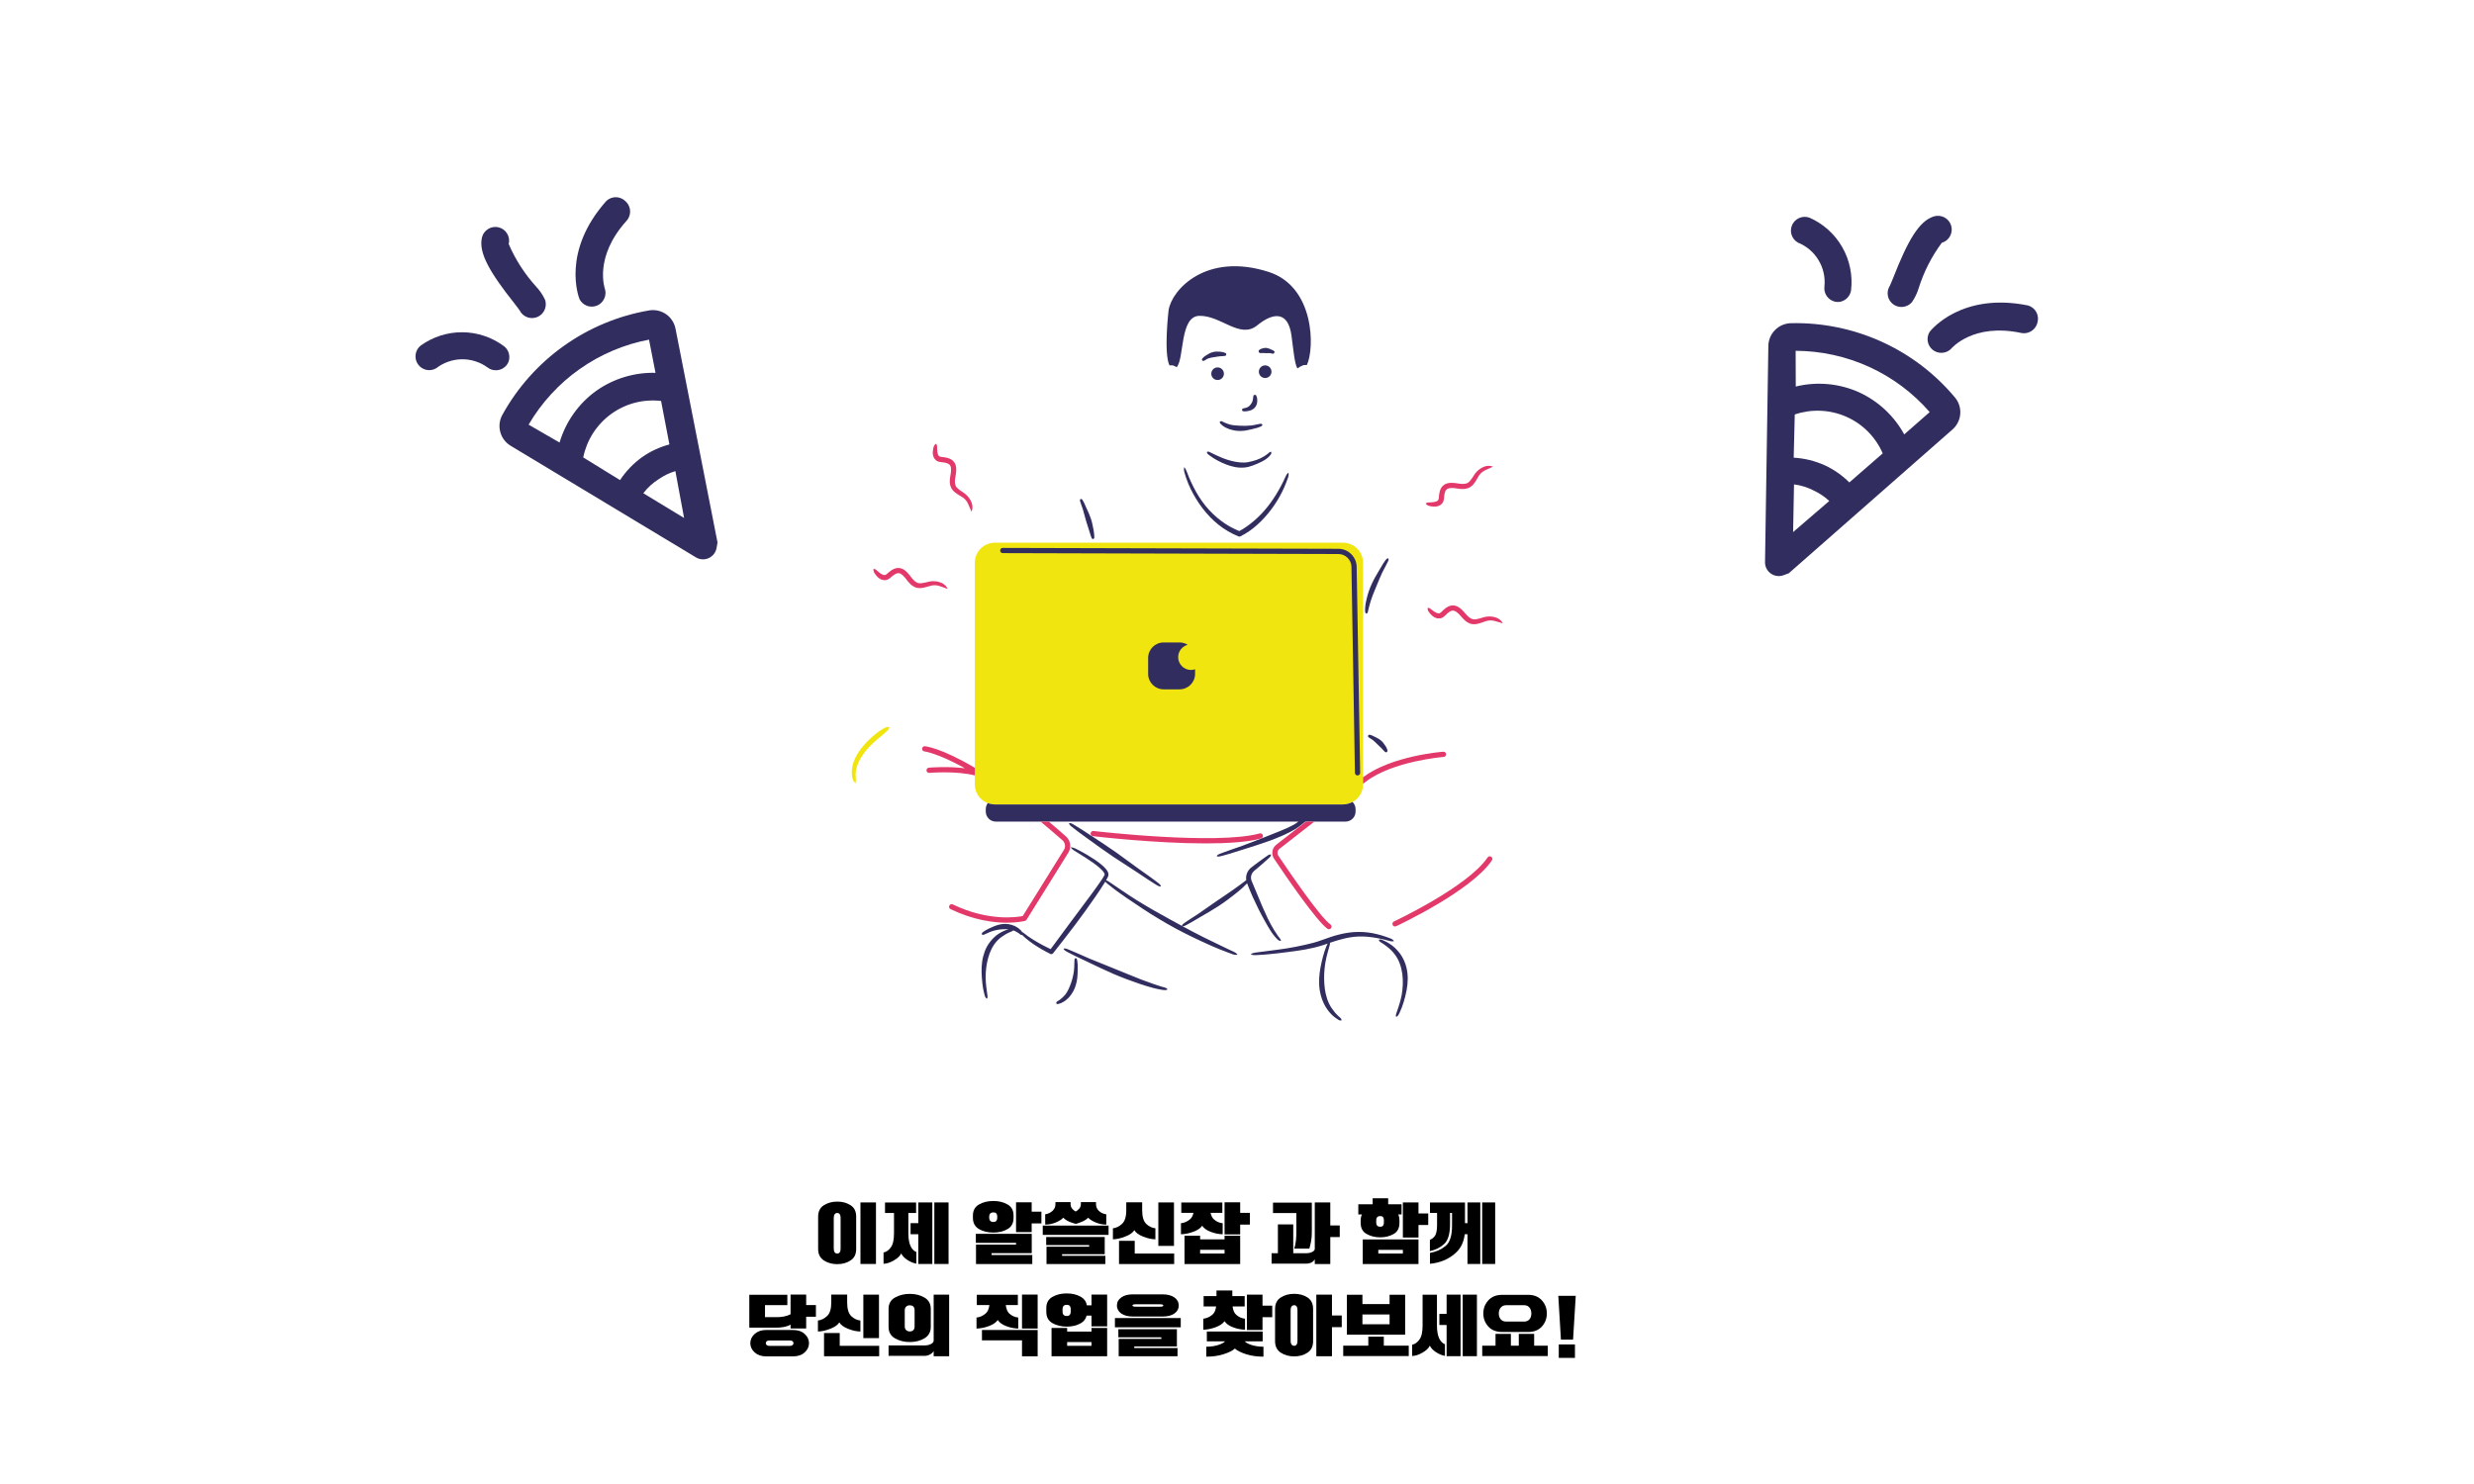 <svg xmlns="http://www.w3.org/2000/svg" xmlns:xlink="http://www.w3.org/1999/xlink" width="500" zoomAndPan="magnify" viewBox="0 0 375 225" height="300" preserveAspectRatio="xMidYMid meet" version="1.0"><defs><g/><clipPath id="eb2407f424"><path d="M 267 48 L 298 48 L 298 88 L 267 88 Z M 267 48 " clip-rule="nonzero"/></clipPath><clipPath id="bf407ffcb4"><path d="M 250.664 40.914 L 299.906 22.703 L 317.336 69.832 L 268.094 88.043 Z M 250.664 40.914 " clip-rule="nonzero"/></clipPath><clipPath id="90228aa283"><path d="M 250.664 40.914 L 299.906 22.703 L 317.336 69.832 L 268.094 88.043 Z M 250.664 40.914 " clip-rule="nonzero"/></clipPath><clipPath id="5b2ce1ba52"><path d="M 292 45 L 309 45 L 309 54 L 292 54 Z M 292 45 " clip-rule="nonzero"/></clipPath><clipPath id="1b62f57f66"><path d="M 250.664 40.914 L 299.906 22.703 L 317.336 69.832 L 268.094 88.043 Z M 250.664 40.914 " clip-rule="nonzero"/></clipPath><clipPath id="4595c46d3d"><path d="M 250.664 40.914 L 299.906 22.703 L 317.336 69.832 L 268.094 88.043 Z M 250.664 40.914 " clip-rule="nonzero"/></clipPath><clipPath id="72f3c0d1bd"><path d="M 286 32 L 296 32 L 296 47 L 286 47 Z M 286 32 " clip-rule="nonzero"/></clipPath><clipPath id="86a2030c1e"><path d="M 250.664 40.914 L 299.906 22.703 L 317.336 69.832 L 268.094 88.043 Z M 250.664 40.914 " clip-rule="nonzero"/></clipPath><clipPath id="dbf0cdd505"><path d="M 250.664 40.914 L 299.906 22.703 L 317.336 69.832 L 268.094 88.043 Z M 250.664 40.914 " clip-rule="nonzero"/></clipPath><clipPath id="01270a9f28"><path d="M 271 32 L 281 32 L 281 46 L 271 46 Z M 271 32 " clip-rule="nonzero"/></clipPath><clipPath id="7649952aa3"><path d="M 250.664 40.914 L 299.906 22.703 L 317.336 69.832 L 268.094 88.043 Z M 250.664 40.914 " clip-rule="nonzero"/></clipPath><clipPath id="ca13ce7daf"><path d="M 250.664 40.914 L 299.906 22.703 L 317.336 69.832 L 268.094 88.043 Z M 250.664 40.914 " clip-rule="nonzero"/></clipPath><clipPath id="e1f515c25e"><path d="M 75 47 L 109 47 L 109 85 L 75 85 Z M 75 47 " clip-rule="nonzero"/></clipPath><clipPath id="9f23fe3f57"><path d="M 58.699 76.809 L 67.719 25.086 L 117.219 33.719 L 108.203 85.438 Z M 58.699 76.809 " clip-rule="nonzero"/></clipPath><clipPath id="6db8b1e9bc"><path d="M 58.699 76.809 L 67.719 25.086 L 117.219 33.719 L 108.203 85.438 Z M 58.699 76.809 " clip-rule="nonzero"/></clipPath><clipPath id="094a58ca30"><path d="M 87 29 L 96 29 L 96 47 L 87 47 Z M 87 29 " clip-rule="nonzero"/></clipPath><clipPath id="b1b147eb71"><path d="M 58.699 76.809 L 67.719 25.086 L 117.219 33.719 L 108.203 85.438 Z M 58.699 76.809 " clip-rule="nonzero"/></clipPath><clipPath id="1eba6c62bf"><path d="M 58.699 76.809 L 67.719 25.086 L 117.219 33.719 L 108.203 85.438 Z M 58.699 76.809 " clip-rule="nonzero"/></clipPath><clipPath id="8244fd8e45"><path d="M 72 34 L 83 34 L 83 49 L 72 49 Z M 72 34 " clip-rule="nonzero"/></clipPath><clipPath id="7f01876f59"><path d="M 58.699 76.809 L 67.719 25.086 L 117.219 33.719 L 108.203 85.438 Z M 58.699 76.809 " clip-rule="nonzero"/></clipPath><clipPath id="3c99b98f47"><path d="M 58.699 76.809 L 67.719 25.086 L 117.219 33.719 L 108.203 85.438 Z M 58.699 76.809 " clip-rule="nonzero"/></clipPath><clipPath id="241b9630fb"><path d="M 62 50 L 78 50 L 78 57 L 62 57 Z M 62 50 " clip-rule="nonzero"/></clipPath><clipPath id="d1d9dd803d"><path d="M 58.699 76.809 L 67.719 25.086 L 117.219 33.719 L 108.203 85.438 Z M 58.699 76.809 " clip-rule="nonzero"/></clipPath><clipPath id="06185a2fc0"><path d="M 58.699 76.809 L 67.719 25.086 L 117.219 33.719 L 108.203 85.438 Z M 58.699 76.809 " clip-rule="nonzero"/></clipPath><clipPath id="a0565487f3"><path d="M 124.629 42 L 231.879 42 L 231.879 155.18 L 124.629 155.18 Z M 124.629 42 " clip-rule="nonzero"/></clipPath></defs><rect x="-37.5" width="450" fill="#ffffff" y="-22.5" height="270" fill-opacity="1"/><rect x="-37.5" width="450" fill="#ffffff" y="-22.5" height="270" fill-opacity="1"/><rect x="-37.5" width="450" fill="#ffffff" y="-22.5" height="270" fill-opacity="1"/><g clip-path="url(#eb2407f424)"><g clip-path="url(#bf407ffcb4)"><g clip-path="url(#90228aa283)"><path fill="#312e5f" d="M 270.332 87.215 C 270.621 87.168 270.887 87.066 271.137 86.918 L 295.91 65.152 C 296.262 64.855 296.539 64.5 296.75 64.094 C 296.961 63.688 297.086 63.258 297.125 62.801 C 297.168 62.344 297.117 61.898 296.98 61.461 C 296.848 61.027 296.633 60.633 296.34 60.281 C 294.828 58.469 293.133 56.848 291.254 55.414 C 289.371 53.984 287.355 52.781 285.203 51.805 C 283.051 50.828 280.816 50.105 278.5 49.633 C 276.184 49.156 273.84 48.949 271.477 49 C 271.016 49.008 270.578 49.105 270.156 49.285 C 269.734 49.465 269.363 49.719 269.043 50.047 C 268.719 50.375 268.473 50.75 268.301 51.172 C 268.125 51.598 268.039 52.039 268.039 52.496 L 267.535 85.316 C 267.539 85.48 267.562 85.645 267.605 85.801 C 267.648 85.961 267.711 86.113 267.789 86.258 C 267.871 86.402 267.965 86.535 268.074 86.66 C 268.188 86.781 268.309 86.887 268.445 86.98 C 268.582 87.074 268.73 87.148 268.883 87.207 C 269.039 87.266 269.195 87.305 269.359 87.324 C 269.523 87.344 269.688 87.348 269.855 87.328 C 270.02 87.309 270.18 87.273 270.332 87.215 Z M 271.93 73.441 C 272.996 73.578 274.004 73.895 274.957 74.391 C 275.809 74.793 276.582 75.316 277.273 75.957 L 271.793 80.672 Z M 272.043 62.84 C 272.68 62.625 273.328 62.473 273.992 62.375 C 274.656 62.281 275.32 62.25 275.992 62.281 C 276.66 62.309 277.32 62.402 277.973 62.555 C 278.625 62.707 279.258 62.918 279.867 63.191 C 280.48 63.461 281.062 63.785 281.613 64.164 C 282.164 64.543 282.676 64.969 283.145 65.445 C 283.617 65.918 284.039 66.434 284.414 66.988 C 284.789 67.539 285.109 68.125 285.375 68.738 L 280.316 73.145 C 279.227 72.059 277.984 71.191 276.586 70.543 C 275.09 69.871 273.52 69.488 271.883 69.391 Z M 272.176 53.188 C 274.105 53.195 276.012 53.402 277.895 53.816 C 279.777 54.23 281.594 54.836 283.348 55.637 C 285.102 56.438 286.746 57.418 288.289 58.57 C 289.832 59.723 291.23 61.027 292.492 62.48 L 288.637 65.863 C 287.871 64.465 286.906 63.223 285.742 62.133 C 284.578 61.043 283.27 60.164 281.82 59.492 C 280.312 58.812 278.734 58.395 277.086 58.242 C 275.434 58.09 273.805 58.211 272.195 58.605 Z M 272.176 53.188 " fill-opacity="1" fill-rule="nonzero"/></g></g></g><g clip-path="url(#5b2ce1ba52)"><g clip-path="url(#1b62f57f66)"><g clip-path="url(#4595c46d3d)"><path fill="#312e5f" d="M 292.48 50.324 C 292.348 50.539 292.258 50.77 292.211 51.02 C 292.16 51.266 292.16 51.512 292.199 51.762 C 292.242 52.008 292.324 52.242 292.453 52.461 C 292.578 52.676 292.738 52.867 292.934 53.027 C 293.129 53.184 293.344 53.305 293.586 53.387 C 293.824 53.469 294.07 53.504 294.32 53.496 C 294.574 53.488 294.816 53.438 295.051 53.344 C 295.285 53.246 295.492 53.113 295.68 52.945 C 295.82 52.781 299.059 48.938 306.363 50.48 C 306.754 50.559 307.137 50.531 307.512 50.391 C 307.852 50.266 308.137 50.066 308.375 49.793 C 308.609 49.52 308.766 49.207 308.84 48.855 C 308.91 48.59 308.93 48.324 308.895 48.055 C 308.859 47.785 308.777 47.531 308.645 47.293 C 308.508 47.055 308.336 46.852 308.121 46.684 C 307.91 46.516 307.672 46.391 307.41 46.316 C 297.328 44.262 292.672 50.055 292.48 50.324 Z M 292.48 50.324 " fill-opacity="1" fill-rule="nonzero"/></g></g></g><g clip-path="url(#72f3c0d1bd)"><g clip-path="url(#86a2030c1e)"><g clip-path="url(#dbf0cdd505)"><path fill="#312e5f" d="M 290.828 43.688 C 291.613 41.203 292.777 38.91 294.328 36.812 C 294.594 36.734 294.836 36.609 295.055 36.438 C 295.27 36.262 295.445 36.055 295.578 35.809 C 295.711 35.566 295.793 35.309 295.824 35.031 C 295.855 34.758 295.832 34.484 295.754 34.219 C 295.676 33.953 295.551 33.711 295.375 33.496 C 295.203 33.281 294.996 33.105 294.75 32.973 C 294.508 32.84 294.246 32.758 293.973 32.73 C 293.695 32.699 293.426 32.723 293.156 32.801 C 290.871 33.492 289.172 36.5 286.969 42.113 C 286.727 42.672 286.578 43.105 286.457 43.328 C 286.215 43.703 286.102 44.117 286.125 44.566 C 286.148 45.012 286.301 45.414 286.582 45.762 C 286.863 46.113 287.219 46.348 287.652 46.465 C 288.086 46.586 288.516 46.566 288.938 46.41 C 289.27 46.289 289.555 46.094 289.793 45.828 C 290.25 45.168 290.594 44.457 290.828 43.688 Z M 290.828 43.688 " fill-opacity="1" fill-rule="nonzero"/></g></g></g><g clip-path="url(#01270a9f28)"><g clip-path="url(#7649952aa3)"><g clip-path="url(#ca13ce7daf)"><path fill="#312e5f" d="M 278.211 45.754 C 278.566 45.82 278.91 45.789 279.25 45.66 C 279.602 45.523 279.898 45.312 280.137 45.016 C 280.375 44.719 280.523 44.387 280.578 44.012 C 280.645 43.449 280.664 42.883 280.641 42.316 C 280.617 41.75 280.547 41.188 280.434 40.633 C 280.32 40.078 280.164 39.535 279.965 39.004 C 279.766 38.477 279.523 37.965 279.242 37.473 C 278.961 36.98 278.641 36.512 278.285 36.07 C 277.93 35.629 277.539 35.219 277.117 34.84 C 276.695 34.461 276.25 34.117 275.773 33.809 C 275.297 33.5 274.797 33.23 274.277 33.004 C 274.031 32.914 273.777 32.871 273.512 32.875 C 273.25 32.879 272.996 32.934 272.754 33.035 C 272.508 33.137 272.293 33.277 272.102 33.461 C 271.914 33.641 271.762 33.852 271.652 34.09 C 271.543 34.328 271.48 34.578 271.465 34.844 C 271.449 35.105 271.48 35.359 271.562 35.609 C 271.645 35.859 271.77 36.086 271.938 36.289 C 272.102 36.492 272.301 36.656 272.531 36.785 C 273.18 37.047 273.77 37.402 274.301 37.855 C 274.832 38.309 275.281 38.836 275.641 39.434 C 276.004 40.031 276.262 40.668 276.414 41.352 C 276.57 42.031 276.613 42.719 276.543 43.414 C 276.508 43.68 276.52 43.941 276.582 44.199 C 276.645 44.461 276.754 44.699 276.91 44.918 C 277.066 45.133 277.254 45.316 277.48 45.461 C 277.707 45.605 277.949 45.703 278.211 45.754 Z M 278.211 45.754 " fill-opacity="1" fill-rule="nonzero"/></g></g></g><g clip-path="url(#e1f515c25e)"><g clip-path="url(#9f23fe3f57)"><g clip-path="url(#6db8b1e9bc)"><path fill="#312e5f" d="M 108.613 83.09 C 108.715 82.816 108.762 82.535 108.758 82.242 L 102.402 49.883 C 102.32 49.434 102.156 49.016 101.91 48.629 C 101.664 48.242 101.355 47.914 100.98 47.652 C 100.605 47.387 100.195 47.207 99.75 47.105 C 99.305 47 98.855 46.988 98.406 47.062 C 96.078 47.461 93.824 48.109 91.645 49.016 C 89.461 49.922 87.406 51.059 85.48 52.43 C 83.555 53.797 81.805 55.367 80.23 57.129 C 78.656 58.895 77.297 60.812 76.152 62.887 C 75.93 63.285 75.793 63.715 75.734 64.168 C 75.68 64.625 75.715 65.074 75.836 65.516 C 75.953 65.957 76.156 66.359 76.434 66.723 C 76.715 67.086 77.051 67.383 77.445 67.613 L 105.562 84.551 C 105.707 84.633 105.859 84.691 106.02 84.734 C 106.18 84.777 106.34 84.801 106.504 84.805 C 106.672 84.809 106.832 84.793 106.996 84.758 C 107.156 84.727 107.312 84.672 107.461 84.602 C 107.609 84.527 107.746 84.441 107.875 84.336 C 108.004 84.234 108.117 84.113 108.219 83.984 C 108.316 83.852 108.402 83.711 108.469 83.559 C 108.535 83.406 108.582 83.25 108.613 83.09 Z M 97.508 74.781 C 98.164 73.93 98.941 73.215 99.852 72.645 C 100.629 72.109 101.469 71.703 102.371 71.426 L 103.691 78.535 Z M 88.402 69.352 C 88.535 68.695 88.73 68.059 88.98 67.438 C 89.234 66.816 89.539 66.223 89.902 65.66 C 90.266 65.098 90.676 64.57 91.137 64.086 C 91.598 63.598 92.098 63.156 92.641 62.766 C 93.18 62.371 93.754 62.031 94.359 61.746 C 94.965 61.461 95.59 61.234 96.234 61.066 C 96.883 60.898 97.539 60.789 98.207 60.746 C 98.875 60.699 99.539 60.715 100.203 60.793 L 101.465 67.383 C 99.98 67.781 98.605 68.418 97.344 69.297 C 96.012 70.254 94.891 71.418 93.984 72.789 Z M 80.125 64.387 C 81.102 62.719 82.238 61.18 83.543 59.758 C 84.848 58.336 86.285 57.07 87.859 55.961 C 89.434 54.848 91.105 53.918 92.879 53.164 C 94.652 52.41 96.484 51.855 98.375 51.496 L 99.359 56.527 C 97.766 56.488 96.203 56.699 94.676 57.156 C 93.152 57.617 91.734 58.305 90.426 59.219 C 89.078 60.18 87.922 61.336 86.965 62.684 C 86.004 64.035 85.289 65.504 84.816 67.094 Z M 80.125 64.387 " fill-opacity="1" fill-rule="nonzero"/></g></g></g><g clip-path="url(#094a58ca30)"><g clip-path="url(#b1b147eb71)"><g clip-path="url(#1eba6c62bf)"><path fill="#312e5f" d="M 87.859 45.395 C 87.98 45.617 88.133 45.812 88.324 45.977 C 88.512 46.145 88.727 46.27 88.961 46.359 C 89.195 46.449 89.441 46.492 89.691 46.492 C 89.941 46.492 90.188 46.449 90.422 46.359 C 90.66 46.273 90.871 46.145 91.062 45.98 C 91.25 45.816 91.406 45.621 91.527 45.398 C 91.648 45.176 91.727 44.941 91.762 44.691 C 91.797 44.441 91.785 44.195 91.73 43.945 C 91.66 43.742 89.969 39.012 94.977 33.473 C 95.242 33.176 95.406 32.828 95.477 32.434 C 95.539 32.078 95.512 31.73 95.395 31.391 C 95.273 31.047 95.082 30.758 94.816 30.516 C 94.621 30.32 94.402 30.172 94.152 30.066 C 93.902 29.957 93.641 29.902 93.367 29.898 C 93.094 29.895 92.832 29.945 92.578 30.043 C 92.324 30.141 92.098 30.285 91.902 30.473 C 85.059 38.156 87.723 45.094 87.859 45.395 Z M 87.859 45.395 " fill-opacity="1" fill-rule="nonzero"/></g></g></g><g clip-path="url(#8244fd8e45)"><g clip-path="url(#7f01876f59)"><g clip-path="url(#3c99b98f47)"><path fill="#312e5f" d="M 81.293 43.484 C 79.539 41.559 78.145 39.398 77.109 37.004 C 77.176 36.734 77.191 36.461 77.148 36.188 C 77.105 35.91 77.016 35.656 76.871 35.418 C 76.73 35.18 76.547 34.98 76.324 34.812 C 76.102 34.648 75.855 34.535 75.586 34.469 C 75.316 34.398 75.043 34.387 74.77 34.43 C 74.496 34.473 74.242 34.562 74.004 34.707 C 73.766 34.852 73.566 35.035 73.402 35.258 C 73.234 35.48 73.121 35.73 73.055 36 C 72.5 38.32 74.246 41.301 77.992 46.031 C 78.352 46.52 78.652 46.867 78.781 47.082 C 78.984 47.484 79.285 47.785 79.688 47.992 C 80.086 48.199 80.508 48.266 80.949 48.199 C 81.395 48.133 81.777 47.941 82.098 47.629 C 82.418 47.312 82.617 46.934 82.695 46.488 C 82.758 46.141 82.734 45.797 82.621 45.457 C 82.281 44.73 81.84 44.074 81.293 43.484 Z M 81.293 43.484 " fill-opacity="1" fill-rule="nonzero"/></g></g></g><g clip-path="url(#241b9630fb)"><g clip-path="url(#d1d9dd803d)"><g clip-path="url(#06185a2fc0)"><path fill="#312e5f" d="M 76.734 55.43 C 76.969 55.156 77.117 54.844 77.176 54.488 C 77.234 54.113 77.199 53.746 77.066 53.395 C 76.93 53.039 76.715 52.746 76.418 52.508 C 75.965 52.168 75.488 51.867 74.984 51.602 C 74.484 51.336 73.965 51.113 73.426 50.934 C 72.891 50.754 72.34 50.613 71.781 50.52 C 71.223 50.426 70.66 50.379 70.094 50.375 C 69.527 50.371 68.961 50.41 68.402 50.496 C 67.84 50.582 67.293 50.715 66.75 50.887 C 66.211 51.062 65.688 51.277 65.184 51.531 C 64.676 51.789 64.195 52.086 63.734 52.418 C 63.531 52.586 63.367 52.785 63.238 53.016 C 63.113 53.246 63.031 53.492 62.996 53.754 C 62.961 54.016 62.973 54.273 63.035 54.527 C 63.098 54.785 63.203 55.02 63.355 55.234 C 63.504 55.449 63.691 55.629 63.91 55.777 C 64.129 55.922 64.367 56.02 64.621 56.078 C 64.879 56.133 65.137 56.137 65.398 56.094 C 65.656 56.051 65.898 55.965 66.125 55.828 C 66.676 55.402 67.281 55.07 67.941 54.84 C 68.602 54.609 69.281 54.484 69.977 54.473 C 70.676 54.461 71.359 54.559 72.023 54.77 C 72.691 54.977 73.305 55.285 73.875 55.695 C 74.082 55.859 74.316 55.98 74.57 56.059 C 74.828 56.133 75.09 56.16 75.355 56.133 C 75.621 56.109 75.875 56.035 76.113 55.914 C 76.352 55.793 76.559 55.629 76.734 55.43 Z M 76.734 55.43 " fill-opacity="1" fill-rule="nonzero"/></g></g></g><g clip-path="url(#a0565487f3)"><path fill="#ffffff" d="M 204.055 119.184 C 202.715 120.148 201.395 121.141 200.125 122.121 C 200.262 120.781 200.227 119.711 200.227 119.711 C 200.227 119.711 201.906 119.68 204.055 119.184 Z M 221.137 110.945 C 218.738 110.863 215.523 112.109 212.043 114.031 C 212.211 113.727 212.363 113.41 212.496 113.074 C 215.469 105.496 220.371 91.043 211.496 78.902 C 208.047 74.184 200.188 71.781 193.871 70.594 C 193.602 69.082 193.422 68.051 193.422 68.051 C 193.422 68.051 195.973 66.871 196.914 61.062 C 197.781 60.949 198.898 60.184 199.516 58.141 C 200.512 54.836 197.559 55.367 197.559 55.367 C 197.449 55.41 197.352 55.453 197.254 55.5 C 197.238 54.926 197.215 54.324 197.176 53.699 C 196.426 41.43 188.246 42.266 187.074 42.098 C 185.906 41.93 180.816 43.098 178.812 46.77 C 178.812 46.77 177.914 50.797 177.941 55.461 C 177.906 55.445 177.871 55.43 177.836 55.414 C 177.836 55.414 174.883 54.883 175.879 58.188 C 176.508 60.273 177.656 61.027 178.527 61.117 C 178.707 61.91 178.938 62.68 179.223 63.414 C 180.539 66.801 182.066 68.387 182.066 68.387 C 182.066 68.387 181.953 68.879 181.789 69.695 C 176.34 70.141 165.461 71.469 162.406 74.395 C 149.543 86.734 157.398 106.941 157.398 106.941 C 157.273 110.945 162.281 110.82 162.281 113.824 C 162.281 115.773 160.969 119.875 160.246 122.723 C 152.574 116.566 141.75 108.879 135.734 109.07 C 129.883 109.254 120.426 120.18 126.688 128.316 C 130.43 133.18 140.348 139.211 147.73 143.281 C 146.949 144.531 146.562 146.031 146.785 147.668 C 147.285 151.34 149.539 152.84 154.133 152.758 C 158.723 152.672 173.832 152.008 173.832 152.008 C 173.832 152.008 175.523 151.309 178.066 150.254 C 183.551 152.52 188.16 154.426 188.16 154.426 C 188.16 154.426 203.27 155.094 207.863 155.176 C 212.453 155.262 214.707 153.758 215.211 150.086 C 215.609 147.164 214.051 144.668 211.801 143.266 C 217.082 140.953 222.824 137.805 226.957 134.031 C 236.406 125.41 231.023 111.293 221.137 110.945 " fill-opacity="1" fill-rule="nonzero"/></g><path fill="#f1e510" d="M 134.074 110.383 C 133.867 110.484 133.664 110.59 133.477 110.719 C 133.094 110.969 132.738 111.254 132.391 111.551 C 131.699 112.148 131.055 112.805 130.488 113.539 C 129.926 114.273 129.457 115.113 129.234 116.043 C 129.129 116.504 129.074 116.988 129.117 117.469 C 129.152 117.938 129.277 118.43 129.684 118.758 C 129.777 118.246 129.703 117.859 129.695 117.441 C 129.688 117.027 129.77 116.617 129.891 116.219 C 130.129 115.422 130.594 114.695 131.105 114.012 C 131.633 113.336 132.246 112.715 132.91 112.152 C 133.238 111.867 133.582 111.598 133.918 111.316 C 134.086 111.18 134.246 111.027 134.41 110.879 C 134.57 110.723 134.766 110.625 134.805 110.266 C 134.461 110.141 134.281 110.289 134.074 110.383 Z M 185.094 41.754 C 185.133 41.781 185.172 41.801 185.207 41.809 C 185.277 41.828 185.344 41.809 185.414 41.805 C 185.547 41.785 185.684 41.77 185.82 41.742 C 185.957 41.723 186.09 41.684 186.219 41.633 C 186.285 41.609 186.352 41.582 186.414 41.555 C 186.48 41.527 186.547 41.512 186.578 41.238 C 186.473 40.984 186.402 40.984 186.332 40.98 C 186.262 40.969 186.191 40.961 186.121 40.957 C 185.984 40.945 185.844 40.945 185.707 40.965 C 185.57 40.977 185.438 41 185.301 41.02 C 185.234 41.031 185.164 41.031 185.102 41.07 C 185.066 41.09 185.039 41.121 185.008 41.156 C 184.996 41.18 184.977 41.188 184.965 41.223 C 184.953 41.262 184.949 41.336 184.949 41.469 C 184.984 41.598 185.012 41.668 185.035 41.703 C 185.055 41.734 185.074 41.738 185.094 41.754 Z M 179.516 45.848 C 179.602 45.734 179.684 45.621 179.762 45.504 C 179.91 45.27 180.047 45.035 180.199 44.805 C 180.504 44.348 180.855 43.926 181.242 43.551 C 181.633 43.176 182.074 42.863 182.547 42.609 L 182.91 42.43 C 183.035 42.383 183.164 42.344 183.293 42.297 L 183.488 42.23 C 183.555 42.219 183.621 42.199 183.684 42.172 C 183.812 42.109 183.941 42.035 184.078 41.879 C 183.773 41.66 183.445 41.652 183.152 41.738 C 183.004 41.77 182.852 41.801 182.703 41.836 L 182.266 41.988 C 181.699 42.23 181.152 42.551 180.711 42.977 C 180.258 43.391 179.871 43.863 179.539 44.371 C 179.371 44.621 179.215 44.883 179.098 45.16 C 179.039 45.301 179 45.449 178.965 45.598 C 178.941 45.75 178.855 45.887 179.074 46.121 C 179.391 46.086 179.418 45.957 179.516 45.848 Z M 206.609 85.328 L 206.609 118.914 C 206.609 120.598 205.246 121.965 203.562 121.965 L 150.805 121.965 C 149.121 121.965 147.758 120.598 147.758 118.914 L 147.758 85.328 C 147.758 83.645 149.121 82.281 150.805 82.281 L 203.562 82.281 C 205.246 82.281 206.609 83.645 206.609 85.328 " fill-opacity="1" fill-rule="nonzero"/><path fill="#312e5f" d="M 177.836 55.414 C 178.027 55.488 178.199 55.57 178.363 55.664 C 179.535 54.34 178.805 47.977 181.766 47.887 C 185.051 47.793 187.949 51.461 190.555 49.336 C 193.164 47.211 195.273 47.312 195.758 50.883 C 196.066 53.152 196.219 55.109 196.656 55.863 C 196.91 55.668 197.207 55.5 197.559 55.367 C 197.559 55.367 197.785 55.328 198.094 55.34 C 199.285 52.816 199.293 43.469 192.297 41.227 C 182.812 38.188 177.613 43.93 177.133 47.02 C 177.133 47.02 176.363 53.496 177.258 55.387 C 177.586 55.371 177.836 55.414 177.836 55.414 Z M 180.027 97.762 C 179.668 97.539 179.25 97.406 178.797 97.406 L 176.379 97.406 C 175.082 97.406 174.031 98.457 174.031 99.754 L 174.031 102.168 C 174.031 103.465 175.082 104.516 176.379 104.516 L 178.797 104.516 C 180.094 104.516 181.145 103.465 181.145 102.168 L 181.145 101.469 C 180.949 101.535 180.742 101.578 180.527 101.578 C 179.453 101.578 178.582 100.707 178.582 99.633 C 178.582 98.734 179.199 97.984 180.027 97.762 Z M 151.992 83.863 L 202.879 84 C 203.945 84.004 204.828 84.871 204.848 85.941 L 205.375 117.18 C 205.379 117.398 205.555 117.57 205.77 117.57 C 205.773 117.57 205.777 117.57 205.777 117.57 C 205.996 117.566 206.172 117.387 206.168 117.168 L 205.637 85.926 C 205.609 84.434 204.375 83.211 202.879 83.207 L 151.996 83.074 C 151.777 83.074 151.602 83.25 151.602 83.465 C 151.598 83.684 151.773 83.863 151.992 83.863 Z M 184.645 57.613 C 185.172 57.566 185.559 57.102 185.512 56.574 C 185.465 56.047 184.996 55.66 184.473 55.707 C 183.945 55.754 183.559 56.219 183.605 56.746 C 183.652 57.273 184.117 57.66 184.645 57.613 Z M 191.684 55.402 C 191.156 55.449 190.77 55.918 190.816 56.441 C 190.863 56.969 191.328 57.355 191.855 57.309 C 192.383 57.262 192.77 56.797 192.723 56.27 C 192.676 55.742 192.211 55.355 191.684 55.402 Z M 186.488 64.383 C 186.242 64.305 185.988 64.238 185.754 64.129 C 185.637 64.074 185.504 64.039 185.395 63.965 L 185.215 63.875 C 185.16 63.84 185.086 63.828 184.922 63.906 C 184.867 64.07 184.906 64.145 184.961 64.195 L 185.117 64.359 C 185.219 64.477 185.348 64.555 185.473 64.641 C 185.719 64.824 186.004 64.926 186.285 65.047 C 186.855 65.246 187.453 65.355 188.047 65.34 C 188.641 65.336 189.215 65.211 189.773 65.07 C 190.059 65.008 190.336 64.938 190.609 64.855 C 190.75 64.812 190.883 64.762 191.016 64.703 L 191.211 64.609 C 191.277 64.578 191.336 64.52 191.352 64.359 C 191.234 64.25 191.16 64.234 191.09 64.246 L 190.887 64.281 C 190.75 64.301 190.617 64.336 190.48 64.359 C 190.211 64.418 189.945 64.477 189.672 64.508 C 189.129 64.566 188.582 64.574 188.051 64.551 C 187.523 64.52 186.996 64.504 186.488 64.383 Z M 188.488 62.359 C 188.57 62.371 188.652 62.383 188.73 62.375 C 188.895 62.367 189.059 62.336 189.227 62.305 C 189.555 62.242 189.922 62.109 190.188 61.82 C 190.457 61.535 190.57 61.137 190.57 60.793 C 190.582 60.617 190.555 60.449 190.531 60.281 C 190.508 60.203 190.477 60.125 190.445 60.051 L 190.398 59.938 C 190.387 59.898 190.34 59.867 190.176 59.859 C 190.023 59.926 189.992 59.969 189.988 60.004 L 189.969 60.113 C 189.957 60.184 189.949 60.254 189.945 60.324 C 189.91 60.453 189.918 60.59 189.879 60.707 C 189.828 60.957 189.699 61.133 189.59 61.305 C 189.469 61.473 189.293 61.641 189.055 61.758 C 188.938 61.809 188.809 61.844 188.676 61.867 C 188.609 61.879 188.543 61.895 188.473 61.918 L 188.371 61.949 C 188.336 61.957 188.305 61.996 188.258 62.137 C 188.285 62.281 188.324 62.32 188.367 62.328 Z M 192.926 53.625 L 193.004 53.629 C 193.031 53.629 193.066 53.605 193.156 53.492 C 193.203 53.355 193.195 53.309 193.176 53.285 C 193.152 53.266 193.133 53.242 193.113 53.223 C 193.07 53.184 193.023 53.152 192.977 53.125 C 192.875 53.078 192.773 53.035 192.672 52.988 C 192.469 52.891 192.254 52.793 192.023 52.762 C 191.789 52.715 191.547 52.77 191.324 52.836 C 191.207 52.871 191.098 52.91 190.996 52.973 C 190.941 53 190.898 53.039 190.852 53.078 L 190.789 53.145 C 190.766 53.16 190.754 53.207 190.801 53.363 C 190.895 53.496 190.93 53.527 190.953 53.523 L 191.031 53.527 L 191.176 53.531 C 191.266 53.531 191.352 53.52 191.441 53.523 C 191.617 53.523 191.785 53.555 191.961 53.547 C 192.133 53.547 192.32 53.523 192.512 53.539 C 192.602 53.551 192.695 53.574 192.785 53.602 C 192.828 53.617 192.879 53.621 192.926 53.625 Z M 185.797 53.547 L 185.676 53.492 C 185.594 53.461 185.512 53.43 185.426 53.406 C 185.258 53.359 185.086 53.344 184.914 53.324 C 184.566 53.293 184.203 53.285 183.859 53.383 C 183.512 53.461 183.184 53.641 182.891 53.836 C 182.738 53.93 182.59 54.027 182.453 54.141 C 182.387 54.191 182.324 54.258 182.273 54.332 L 182.195 54.441 C 182.172 54.477 182.164 54.535 182.234 54.664 C 182.367 54.734 182.422 54.738 182.457 54.719 L 182.562 54.668 C 182.629 54.629 182.691 54.59 182.758 54.555 L 182.949 54.434 L 183.152 54.344 C 183.438 54.246 183.727 54.191 184.02 54.152 C 184.312 54.117 184.602 54.047 184.906 54.02 L 185.367 53.992 L 185.602 53.969 L 185.723 53.953 C 185.762 53.953 185.805 53.922 185.879 53.773 C 185.875 53.609 185.84 53.562 185.797 53.547 Z M 150.941 124.57 L 196.809 124.57 L 196.414 124.848 L 195.992 125.102 C 195.402 125.418 194.773 125.699 194.129 125.957 C 193.488 126.215 192.848 126.484 192.199 126.73 C 190.91 127.25 189.605 127.746 188.301 128.238 C 187.645 128.477 186.984 128.703 186.324 128.93 C 185.992 129.043 185.664 129.156 185.34 129.285 L 184.848 129.469 C 184.684 129.531 184.531 129.617 184.406 129.809 C 184.613 129.895 184.793 129.875 184.961 129.832 L 185.469 129.699 C 185.812 129.613 186.145 129.516 186.48 129.414 L 188.484 128.781 C 189.824 128.375 191.156 127.941 192.48 127.465 C 193.797 126.969 195.094 126.441 196.348 125.703 L 196.809 125.391 L 197.227 125.074 C 197.441 124.91 197.652 124.738 197.859 124.57 L 203.945 124.57 C 204.789 124.57 205.473 123.887 205.473 123.047 L 205.473 122.68 C 205.473 122.254 205.297 121.871 205.016 121.594 C 204.582 121.828 204.086 121.965 203.562 121.965 L 150.805 121.965 C 150.426 121.965 150.062 121.891 149.727 121.762 C 149.535 122.02 149.418 122.336 149.418 122.68 L 149.418 123.047 C 149.418 123.887 150.102 124.57 150.941 124.57 Z M 163.75 76.098 C 163.785 76.227 163.828 76.352 163.875 76.477 C 163.965 76.727 164.059 76.973 164.137 77.223 C 164.289 77.73 164.414 78.246 164.559 78.75 C 164.695 79.262 164.879 79.754 165.031 80.258 C 165.113 80.508 165.18 80.762 165.266 81.016 L 165.395 81.391 L 165.465 81.578 C 165.484 81.645 165.531 81.699 165.707 81.738 C 165.852 81.645 165.875 81.57 165.871 81.504 L 165.867 81.297 C 165.863 81.164 165.855 81.023 165.836 80.891 C 165.809 80.621 165.762 80.355 165.707 80.09 C 165.605 79.559 165.496 79.023 165.309 78.516 C 165.133 78 164.902 77.508 164.672 77.02 L 164.344 76.277 C 164.285 76.156 164.227 76.035 164.152 75.922 L 164.043 75.75 C 164.004 75.691 163.945 75.645 163.785 75.645 C 163.684 75.77 163.68 75.844 163.695 75.906 Z M 210.203 113.457 C 210.133 113.301 210.043 113.152 209.945 113.012 C 209.758 112.723 209.547 112.441 209.27 112.23 C 209 112.012 208.688 111.852 208.379 111.707 C 208.227 111.633 208.074 111.559 207.922 111.488 C 207.84 111.457 207.758 111.434 207.676 111.414 C 207.633 111.406 207.59 111.402 207.547 111.395 C 207.504 111.391 207.445 111.41 207.363 111.531 C 207.355 111.68 207.375 111.727 207.406 111.75 L 207.5 111.824 C 207.562 111.867 207.629 111.914 207.695 111.949 C 207.828 112.027 207.957 112.105 208.082 112.199 C 208.324 112.391 208.535 112.613 208.75 112.82 C 208.953 113.039 209.191 113.219 209.398 113.441 C 209.508 113.547 209.598 113.668 209.707 113.777 L 209.871 113.945 L 209.961 114.031 C 209.984 114.059 210.039 114.074 210.199 114.035 C 210.324 113.926 210.336 113.871 210.32 113.828 L 210.289 113.703 C 210.266 113.621 210.242 113.535 210.203 113.457 Z M 213.336 147.555 C 213.207 146.375 212.754 145.191 211.965 144.277 C 211.781 144.039 211.559 143.84 211.348 143.629 C 211.117 143.438 210.887 143.246 210.637 143.094 C 210.395 142.918 210.129 142.793 209.867 142.664 C 209.738 142.594 209.598 142.547 209.465 142.492 C 209.332 142.434 209.184 142.406 208.992 142.492 C 209.051 142.703 209.16 142.797 209.281 142.863 C 209.402 142.934 209.523 142.996 209.633 143.078 C 209.859 143.234 210.082 143.391 210.293 143.566 C 210.719 143.902 211.105 144.281 211.418 144.711 C 212.07 145.559 212.402 146.594 212.555 147.648 C 212.699 148.715 212.648 149.824 212.453 150.914 C 212.348 151.457 212.199 151.996 212.027 152.523 C 211.945 152.789 211.852 153.051 211.762 153.316 L 211.625 153.715 C 211.578 153.848 211.555 153.984 211.621 154.176 C 211.812 154.113 211.906 153.996 211.977 153.871 C 212.043 153.742 212.109 153.617 212.176 153.484 C 212.297 153.227 212.41 152.961 212.508 152.691 C 212.707 152.152 212.871 151.598 213.012 151.035 C 213.293 149.918 213.465 148.742 213.336 147.555 Z M 163.297 145.734 L 163.25 145.48 C 163.23 145.398 163.188 145.312 163.035 145.246 C 162.902 145.348 162.871 145.43 162.867 145.512 L 162.855 145.762 C 162.844 145.93 162.848 146.094 162.84 146.258 C 162.832 146.586 162.82 146.918 162.777 147.242 C 162.688 147.891 162.531 148.527 162.316 149.125 C 162.098 149.715 161.859 150.293 161.484 150.785 C 161.277 151.012 161.078 151.25 160.824 151.43 C 160.703 151.527 160.59 151.641 160.445 151.711 L 160.242 151.84 C 160.172 151.879 160.113 151.941 160.09 152.133 C 160.223 152.25 160.316 152.25 160.402 152.219 L 160.66 152.145 C 160.84 152.102 160.996 152.012 161.152 151.918 C 161.484 151.754 161.742 151.488 162.012 151.242 C 162.504 150.699 162.867 150.047 163.066 149.363 C 163.281 148.68 163.332 147.977 163.348 147.285 C 163.359 146.938 163.363 146.594 163.348 146.25 C 163.344 146.078 163.324 145.906 163.297 145.734 Z M 210.586 142.656 C 210.805 142.723 211.035 142.762 211.305 142.68 C 211.141 142.453 210.934 142.344 210.715 142.262 C 210.496 142.176 210.273 142.105 210.055 142.027 C 209.613 141.871 209.16 141.734 208.703 141.629 C 207.789 141.402 206.836 141.285 205.879 141.297 C 204.922 141.301 203.973 141.445 203.051 141.672 C 202.129 141.891 201.25 142.211 200.375 142.527 C 199.539 142.844 198.656 143.062 197.762 143.262 C 196.867 143.469 195.961 143.637 195.055 143.789 C 194.145 143.93 193.23 144.051 192.312 144.164 C 191.855 144.223 191.398 144.277 190.941 144.344 L 190.254 144.434 C 190.027 144.469 189.801 144.523 189.582 144.684 C 189.824 144.809 190.059 144.824 190.289 144.816 L 190.984 144.777 C 191.445 144.758 191.91 144.715 192.371 144.672 C 193.293 144.586 194.215 144.477 195.137 144.355 C 196.977 144.125 198.828 143.867 200.641 143.266 C 200.844 143.195 201.043 143.129 201.242 143.059 C 201.23 143.078 201.219 143.098 201.211 143.117 L 201.039 143.496 C 200.934 143.75 200.836 144.012 200.754 144.277 C 200.586 144.801 200.449 145.34 200.324 145.879 C 200.074 146.957 199.902 148.078 199.953 149.211 C 199.992 150.34 200.285 151.484 200.84 152.496 C 201.121 152.996 201.469 153.461 201.879 153.863 C 202.086 154.062 202.305 154.246 202.543 154.402 C 202.656 154.484 202.773 154.566 202.898 154.633 C 203.016 154.707 203.156 154.758 203.355 154.695 C 203.328 154.48 203.242 154.379 203.137 154.297 C 203.031 154.219 202.938 154.129 202.844 154.035 C 202.648 153.855 202.48 153.656 202.305 153.465 C 201.977 153.062 201.684 152.637 201.457 152.172 C 201.016 151.238 200.809 150.211 200.738 149.168 C 200.664 148.121 200.719 147.051 200.887 145.992 C 200.977 145.461 201.102 144.938 201.242 144.422 L 201.457 143.641 L 201.566 143.254 C 201.594 143.156 201.609 143.059 201.582 142.941 C 203.004 142.461 204.43 142.047 205.898 141.992 C 206.789 141.953 207.688 142.043 208.582 142.199 C 209.027 142.285 209.477 142.367 209.922 142.484 C 210.141 142.539 210.367 142.586 210.586 142.656 Z M 176.492 149.707 C 176.324 149.664 176.156 149.625 175.988 149.566 C 175.656 149.453 175.324 149.359 174.992 149.242 C 174.332 149.012 173.672 148.773 173.012 148.527 C 171.703 148.016 170.402 147.465 169.094 146.941 L 165.168 145.352 C 164.516 145.074 163.871 144.785 163.227 144.5 C 162.902 144.355 162.578 144.215 162.25 144.086 L 161.758 143.883 C 161.594 143.816 161.418 143.773 161.195 143.828 C 161.297 144.035 161.438 144.145 161.594 144.227 L 162.062 144.48 C 162.375 144.652 162.691 144.805 163.012 144.961 L 164.934 145.875 C 166.207 146.496 167.492 147.094 168.789 147.668 C 170.094 148.227 171.43 148.723 172.777 149.18 C 173.453 149.402 174.133 149.625 174.828 149.801 C 175.168 149.902 175.531 149.953 175.879 150.031 C 176.051 150.07 176.234 150.09 176.414 150.113 C 176.594 150.137 176.781 150.133 176.977 150.004 C 176.82 149.809 176.66 149.742 176.492 149.707 Z M 189.867 135.957 C 190.418 137.172 191.008 138.371 191.664 139.539 C 191.988 140.125 192.32 140.711 192.688 141.273 C 192.883 141.551 193.074 141.832 193.309 142.086 C 193.41 142.219 193.547 142.336 193.664 142.461 C 193.781 142.582 193.969 142.664 194.172 142.66 C 194.133 142.43 194.035 142.324 193.938 142.195 C 193.844 142.066 193.734 141.953 193.648 141.812 C 193.465 141.551 193.293 141.273 193.117 141 C 192.781 140.441 192.461 139.867 192.172 139.273 C 191.605 138.086 191.09 136.871 190.59 135.645 L 189.824 133.816 L 189.727 133.59 C 189.703 133.527 189.68 133.469 189.664 133.406 C 189.633 133.281 189.617 133.152 189.621 133.023 C 189.629 132.766 189.715 132.508 189.871 132.293 C 189.953 132.18 190.027 132.105 190.156 131.996 L 190.539 131.676 C 190.797 131.465 191.043 131.246 191.297 131.027 C 191.551 130.816 191.793 130.586 192.039 130.363 L 192.41 130.031 C 192.535 129.922 192.641 129.789 192.668 129.559 C 192.438 129.535 192.285 129.609 192.152 129.707 L 191.742 129.992 C 191.473 130.184 191.195 130.375 190.93 130.574 C 190.664 130.77 190.395 130.965 190.133 131.168 L 189.738 131.473 C 189.605 131.566 189.434 131.715 189.316 131.871 C 189.066 132.184 188.914 132.574 188.883 132.98 C 188.871 133.129 188.883 133.285 188.902 133.434 C 188.805 133.516 188.711 133.598 188.609 133.672 C 188.402 133.824 188.191 133.973 187.992 134.129 C 187.574 134.426 187.168 134.738 186.742 135.031 L 184.188 136.77 L 181.645 138.543 C 181.215 138.832 180.781 139.105 180.344 139.387 C 180.129 139.527 179.91 139.668 179.699 139.816 L 179.383 140.043 C 179.281 140.117 179.195 140.211 179.152 140.383 C 178.535 140.051 177.918 139.715 177.305 139.375 C 175.609 138.453 173.934 137.496 172.293 136.48 C 171.887 136.219 171.477 135.965 171.074 135.695 L 169.875 134.891 L 168.676 134.078 L 168.074 133.672 C 167.949 133.59 167.812 133.512 167.66 133.461 C 167.73 133.348 167.801 133.23 167.863 133.09 L 167.941 132.914 L 167.984 132.828 C 167.992 132.789 168.004 132.738 168.008 132.695 C 168.035 132.504 167.984 132.348 167.93 132.215 C 167.812 131.957 167.652 131.773 167.488 131.594 C 167.328 131.418 167.152 131.266 166.977 131.117 C 166.27 130.527 165.512 130.043 164.738 129.582 C 164.352 129.352 163.953 129.141 163.559 128.934 C 163.156 128.734 162.785 128.477 162.281 128.473 C 162.57 128.879 162.98 129.051 163.355 129.293 L 164.48 130 C 165.227 130.477 165.965 130.969 166.621 131.531 C 166.938 131.809 167.266 132.129 167.406 132.441 C 167.43 132.512 167.445 132.578 167.434 132.613 C 167.43 132.621 167.434 132.625 167.43 132.641 L 167.395 132.703 L 167.328 132.832 C 167.246 133 167.105 133.191 167 133.371 C 166.512 134.105 165.984 134.82 165.461 135.539 L 162.27 139.82 L 159.254 143.906 C 158.914 143.746 158.57 143.574 158.234 143.398 C 157.812 143.18 157.398 142.949 156.996 142.707 C 156.59 142.465 156.188 142.215 155.805 141.941 C 155.496 141.734 155.254 141.477 154.918 141.293 L 154.895 141.262 L 154.758 141.074 C 154.703 141.02 154.641 140.969 154.586 140.918 C 154.465 140.82 154.355 140.703 154.219 140.625 L 153.801 140.395 C 153.223 140.141 152.574 140.027 151.961 140.102 C 151.34 140.164 150.773 140.387 150.234 140.633 C 149.965 140.75 149.699 140.879 149.441 141.023 C 149.312 141.094 149.191 141.176 149.07 141.262 L 148.898 141.398 C 148.844 141.449 148.801 141.52 148.82 141.68 C 148.961 141.758 149.039 141.754 149.102 141.727 L 149.297 141.645 C 149.426 141.594 149.547 141.531 149.676 141.477 C 149.926 141.359 150.18 141.246 150.441 141.164 C 150.969 141.008 151.508 140.91 152.027 140.887 C 152.312 140.879 152.594 140.879 152.871 140.906 C 152.863 140.91 152.852 140.91 152.844 140.914 L 152.445 141.031 C 152.316 141.082 152.191 141.141 152.062 141.195 C 151.555 141.43 151.074 141.738 150.668 142.137 C 150.258 142.527 149.906 142.977 149.625 143.469 C 149.344 143.961 149.164 144.496 149.02 145.035 C 148.75 146.117 148.746 147.223 148.828 148.297 C 148.871 148.836 148.93 149.375 149.02 149.906 C 149.066 150.168 149.125 150.434 149.195 150.691 L 149.309 151.082 C 149.352 151.207 149.418 151.332 149.594 151.422 C 149.695 151.258 149.703 151.125 149.68 150.992 L 149.629 150.605 L 149.523 149.828 C 149.457 149.312 149.41 148.793 149.402 148.273 C 149.395 147.234 149.512 146.203 149.785 145.234 C 150.047 144.266 150.477 143.348 151.16 142.629 C 151.492 142.262 151.902 141.977 152.332 141.715 L 152.66 141.527 L 153.004 141.363 C 153.117 141.301 153.238 141.254 153.359 141.211 C 153.441 141.188 153.516 141.141 153.586 141.062 L 153.895 141.188 C 154.008 141.242 154.113 141.316 154.227 141.383 C 154.285 141.414 154.34 141.449 154.398 141.48 L 154.555 141.602 L 154.719 141.727 C 154.762 141.762 154.82 141.781 154.938 141.758 C 155.117 141.957 155.332 142.121 155.527 142.301 C 155.902 142.613 156.293 142.902 156.695 143.18 C 157.504 143.719 158.34 144.203 159.219 144.633 C 159.355 144.699 159.523 144.664 159.617 144.539 L 159.625 144.531 C 160.73 143.129 161.824 141.719 162.906 140.297 C 163.98 138.871 165.023 137.422 166.039 135.953 C 166.547 135.215 167.043 134.473 167.52 133.703 C 167.527 133.691 167.531 133.68 167.539 133.672 C 167.629 133.789 167.734 133.887 167.848 133.977 L 168.418 134.43 C 168.797 134.738 169.184 135.031 169.582 135.309 C 170.371 135.871 171.168 136.43 171.984 136.957 C 172.781 137.516 173.605 138.031 174.418 138.562 C 175.25 139.066 176.074 139.582 176.918 140.062 C 178.605 141.031 180.348 141.902 182.109 142.719 C 182.992 143.129 183.879 143.527 184.777 143.895 C 185.227 144.078 185.68 144.254 186.137 144.422 L 186.824 144.672 C 187.051 144.754 187.293 144.812 187.578 144.746 C 187.41 144.508 187.199 144.387 186.98 144.289 L 186.32 143.984 L 185.016 143.359 C 184.145 142.938 183.273 142.527 182.414 142.094 C 181.34 141.551 180.277 140.992 179.223 140.422 C 179.367 140.449 179.48 140.422 179.578 140.371 L 179.926 140.199 C 180.16 140.078 180.387 139.953 180.609 139.82 L 181.953 139.027 C 182.852 138.512 183.754 137.992 184.629 137.422 C 185.504 136.859 186.34 136.238 187.16 135.59 C 187.57 135.266 187.977 134.934 188.363 134.582 C 188.559 134.402 188.742 134.211 188.926 134.027 C 188.961 133.988 188.996 133.953 189.027 133.914 L 189.102 134.109 C 189.336 134.734 189.602 135.344 189.867 135.957 Z M 175.227 133.617 C 174.949 133.398 174.66 133.191 174.375 132.988 L 172.648 131.762 C 171.516 130.926 170.375 130.094 169.227 129.273 C 168.074 128.461 166.895 127.688 165.715 126.914 C 165.125 126.527 164.539 126.133 163.941 125.758 C 163.645 125.566 163.34 125.387 163.039 125.203 L 162.586 124.93 C 162.434 124.836 162.27 124.766 162.031 124.801 C 162.086 125.035 162.211 125.164 162.352 125.27 L 162.77 125.598 C 163.047 125.812 163.324 126.031 163.609 126.242 C 164.172 126.664 164.746 127.074 165.32 127.484 C 166.465 128.312 167.605 129.137 168.777 129.922 C 169.957 130.703 171.137 131.473 172.324 132.234 L 174.086 133.406 C 174.379 133.602 174.676 133.797 174.98 133.977 L 175.43 134.254 C 175.582 134.348 175.746 134.414 175.973 134.398 C 175.91 134.18 175.785 134.047 175.645 133.941 Z M 207.113 93.047 C 207.281 92.953 207.324 92.867 207.34 92.777 L 207.395 92.504 C 207.43 92.324 207.488 92.148 207.527 91.969 C 207.562 91.789 207.629 91.613 207.676 91.434 C 207.727 91.258 207.773 91.082 207.84 90.906 C 208.066 90.203 208.383 89.527 208.652 88.832 C 208.934 88.141 209.219 87.445 209.539 86.762 C 209.703 86.422 209.883 86.094 210.062 85.762 C 210.148 85.594 210.238 85.43 210.32 85.258 L 210.441 85 C 210.48 84.914 210.5 84.816 210.43 84.66 C 210.258 84.66 210.176 84.723 210.117 84.801 L 209.941 85.027 C 209.828 85.184 209.719 85.344 209.621 85.504 C 209.418 85.832 209.227 86.16 209.035 86.492 C 208.641 87.148 208.25 87.812 207.93 88.516 C 207.605 89.219 207.355 89.953 207.168 90.711 C 207.117 90.898 207.082 91.094 207.043 91.281 C 207 91.473 206.965 91.664 206.953 91.863 C 206.934 92.059 206.91 92.254 206.914 92.453 L 206.926 92.75 C 206.926 92.848 206.957 92.949 207.113 93.047 Z M 180.223 72.367 C 180.113 72.109 180.012 71.848 179.918 71.586 C 179.82 71.32 179.711 71.066 179.5 70.824 C 179.422 71.141 179.473 71.426 179.551 71.703 C 179.633 71.98 179.719 72.254 179.812 72.523 C 179.996 73.07 180.223 73.598 180.469 74.117 C 180.973 75.152 181.574 76.145 182.277 77.062 C 182.977 77.98 183.781 78.832 184.695 79.555 C 185.605 80.285 186.629 80.879 187.711 81.324 L 187.723 81.328 C 187.812 81.367 187.922 81.367 188.016 81.32 C 189.008 80.836 189.836 80.227 190.617 79.523 C 191.395 78.824 192.086 78.043 192.711 77.215 C 193.328 76.383 193.879 75.504 194.336 74.578 C 194.574 74.117 194.766 73.641 194.957 73.164 C 195.055 72.926 195.137 72.68 195.227 72.441 C 195.312 72.199 195.363 71.941 195.305 71.652 C 195.066 71.836 194.945 72.059 194.844 72.289 C 194.738 72.52 194.641 72.75 194.527 72.977 C 194.309 73.426 194.07 73.871 193.824 74.305 C 193.332 75.18 192.777 76.012 192.164 76.793 C 191.543 77.574 190.859 78.301 190.105 78.945 C 189.734 79.27 189.34 79.566 188.938 79.852 C 188.586 80.098 188.207 80.336 187.844 80.52 C 186.883 80.121 185.961 79.629 185.129 78.992 C 184.242 78.336 183.438 77.562 182.734 76.699 C 182.031 75.836 181.441 74.883 180.93 73.891 C 180.672 73.395 180.445 72.883 180.223 72.367 Z M 183.336 68.527 L 183.633 68.676 L 184.23 68.965 C 184.629 69.148 185.027 69.332 185.434 69.492 C 186.25 69.801 187.09 70.027 187.922 70.105 C 188.336 70.148 188.754 70.145 189.152 70.074 C 189.562 70 190 69.887 190.41 69.75 C 190.82 69.609 191.215 69.43 191.578 69.207 C 191.762 69.098 191.93 68.977 192.098 68.848 C 192.18 68.785 192.262 68.719 192.336 68.645 C 192.406 68.57 192.488 68.523 192.668 68.488 C 192.75 68.656 192.699 68.793 192.629 68.891 C 192.559 68.988 192.484 69.086 192.402 69.176 C 192.238 69.352 192.051 69.5 191.855 69.637 C 191.465 69.902 191.043 70.105 190.617 70.289 C 190.191 70.48 189.77 70.637 189.305 70.766 C 188.828 70.895 188.336 70.922 187.859 70.895 C 186.895 70.832 186 70.512 185.164 70.129 C 184.742 69.934 184.336 69.719 183.949 69.473 C 183.754 69.355 183.566 69.219 183.383 69.082 L 183.109 68.871 C 183.02 68.805 182.941 68.707 182.945 68.512 C 183.129 68.445 183.238 68.473 183.336 68.527 " fill-opacity="1" fill-rule="nonzero"/><path fill="#e3386a" d="M 224.59 93.68 C 224.059 93.828 223.555 93.992 223.176 93.863 C 222.789 93.75 222.418 93.375 222.082 92.984 C 221.898 92.766 221.703 92.539 221.465 92.34 C 221.234 92.141 220.965 91.945 220.605 91.844 C 220.25 91.738 219.836 91.805 219.531 91.957 C 219.219 92.105 218.98 92.305 218.762 92.504 C 218.652 92.605 218.551 92.707 218.453 92.809 C 218.375 92.871 218.316 92.934 218.246 92.957 C 218.121 93.016 217.965 93.012 217.762 92.926 C 217.566 92.844 217.355 92.711 217.152 92.559 C 216.941 92.402 216.797 92.195 216.41 92.141 C 216.336 92.535 216.551 92.75 216.73 92.984 C 216.918 93.215 217.141 93.438 217.441 93.598 C 217.727 93.758 218.168 93.852 218.551 93.684 C 218.746 93.605 218.887 93.477 219.02 93.359 C 219.113 93.266 219.207 93.168 219.301 93.082 C 219.484 92.91 219.68 92.758 219.867 92.668 C 220.059 92.578 220.223 92.555 220.402 92.602 C 220.578 92.648 220.777 92.773 220.957 92.934 C 221.145 93.09 221.309 93.281 221.484 93.484 C 221.859 93.91 222.285 94.395 222.977 94.59 C 223.32 94.68 223.672 94.648 223.969 94.582 C 224.27 94.516 224.535 94.422 224.797 94.328 L 225.184 94.191 C 225.305 94.16 225.414 94.117 225.535 94.102 C 225.773 94.055 226.02 94.055 226.262 94.09 C 226.758 94.172 227.211 94.367 227.797 94.504 C 227.227 93.391 225.621 93.273 224.59 93.68 Z M 216.891 76.762 C 217.184 76.812 217.492 76.844 217.828 76.77 C 218.152 76.707 218.547 76.496 218.73 76.117 C 218.828 75.934 218.852 75.742 218.875 75.566 C 218.887 75.434 218.895 75.301 218.91 75.176 C 218.941 74.922 218.988 74.68 219.074 74.488 C 219.16 74.297 219.27 74.176 219.438 74.094 C 219.605 74.016 219.836 73.984 220.078 73.988 C 220.32 73.984 220.57 74.023 220.836 74.062 C 221.398 74.148 222.035 74.238 222.688 73.941 C 223.008 73.789 223.258 73.539 223.441 73.297 C 223.625 73.051 223.77 72.805 223.906 72.566 L 224.113 72.211 C 224.188 72.109 224.238 72.004 224.324 71.914 C 224.473 71.727 224.66 71.566 224.871 71.434 C 225.301 71.176 225.773 71.031 226.305 70.758 C 225.152 70.277 223.852 71.227 223.328 72.203 C 223.02 72.664 222.742 73.113 222.371 73.262 C 222.004 73.422 221.48 73.379 220.969 73.297 C 220.688 73.254 220.391 73.203 220.082 73.207 C 219.773 73.203 219.441 73.23 219.105 73.383 C 218.766 73.535 218.488 73.852 218.355 74.164 C 218.219 74.48 218.164 74.789 218.125 75.082 C 218.109 75.227 218.098 75.371 218.09 75.516 C 218.07 75.613 218.062 75.699 218.027 75.762 C 217.969 75.887 217.848 75.984 217.641 76.051 C 217.438 76.113 217.188 76.152 216.934 76.164 C 216.672 76.184 216.43 76.121 216.098 76.328 C 216.297 76.676 216.602 76.699 216.891 76.762 Z M 140.66 88.93 L 141.055 88.816 C 141.18 88.793 141.289 88.754 141.414 88.746 C 141.652 88.715 141.898 88.727 142.141 88.781 C 142.629 88.891 143.07 89.113 143.645 89.285 C 143.145 88.141 141.547 87.922 140.492 88.266 C 139.953 88.383 139.441 88.516 139.07 88.367 C 138.695 88.227 138.348 87.832 138.035 87.418 C 137.863 87.195 137.684 86.953 137.457 86.738 C 137.238 86.523 136.98 86.312 136.633 86.191 C 136.281 86.066 135.863 86.105 135.551 86.238 C 135.23 86.367 134.98 86.555 134.75 86.738 C 134.633 86.832 134.527 86.926 134.422 87.023 C 134.34 87.082 134.277 87.141 134.207 87.16 C 134.078 87.207 133.922 87.195 133.727 87.098 C 133.535 87.004 133.332 86.859 133.137 86.691 C 132.938 86.523 132.809 86.312 132.422 86.23 C 132.324 86.617 132.527 86.848 132.691 87.094 C 132.867 87.332 133.074 87.57 133.363 87.75 C 133.641 87.926 134.074 88.047 134.469 87.902 C 134.664 87.836 134.816 87.719 134.953 87.605 C 135.055 87.52 135.152 87.43 135.25 87.352 C 135.445 87.188 135.648 87.047 135.844 86.969 C 136.039 86.891 136.203 86.875 136.379 86.934 C 136.555 86.992 136.742 87.129 136.914 87.301 C 137.09 87.469 137.246 87.668 137.41 87.883 C 137.758 88.332 138.152 88.84 138.832 89.078 C 139.164 89.188 139.52 89.18 139.816 89.133 C 140.121 89.082 140.395 89.004 140.66 88.93 Z M 142.059 69.906 C 142.238 70.008 142.43 70.035 142.605 70.062 C 142.734 70.078 142.867 70.086 142.992 70.105 C 143.246 70.141 143.488 70.195 143.676 70.285 C 143.867 70.375 143.988 70.488 144.062 70.652 C 144.141 70.824 144.168 71.055 144.156 71.297 C 144.156 71.539 144.113 71.789 144.066 72.055 C 143.969 72.617 143.863 73.25 144.152 73.906 C 144.293 74.23 144.539 74.484 144.781 74.672 C 145.02 74.863 145.262 75.012 145.5 75.152 L 145.848 75.367 C 145.953 75.441 146.055 75.496 146.141 75.582 C 146.328 75.738 146.484 75.926 146.609 76.141 C 146.859 76.574 146.996 77.051 147.258 77.59 C 147.762 76.445 146.84 75.125 145.871 74.582 C 145.422 74.266 144.977 73.98 144.836 73.605 C 144.684 73.234 144.734 72.711 144.832 72.199 C 144.879 71.922 144.934 71.625 144.938 71.316 C 144.949 71.012 144.93 70.676 144.781 70.336 C 144.637 69.992 144.324 69.711 144.016 69.574 C 143.703 69.426 143.398 69.367 143.105 69.324 C 142.957 69.305 142.812 69.289 142.672 69.277 C 142.574 69.258 142.488 69.25 142.426 69.211 C 142.305 69.148 142.207 69.027 142.145 68.816 C 142.086 68.613 142.055 68.367 142.047 68.109 C 142.031 67.848 142.102 67.605 141.902 67.27 C 141.551 67.461 141.516 67.766 141.449 68.051 C 141.391 68.344 141.355 68.656 141.422 68.988 C 141.477 69.312 141.684 69.715 142.059 69.906 Z M 219.195 114.34 C 219.176 114.121 218.988 113.957 218.77 113.973 C 218.449 114 210.926 114.598 206.609 117.84 L 206.609 118.836 C 206.766 118.715 206.902 118.609 207.02 118.52 C 211.133 115.379 218.754 114.77 218.828 114.762 C 219.047 114.746 219.211 114.555 219.195 114.34 Z M 226.031 129.898 C 225.852 129.773 225.605 129.824 225.484 130.004 C 222.492 134.449 211.398 139.66 211.285 139.715 C 211.086 139.805 211.004 140.043 211.094 140.238 C 211.16 140.383 211.305 140.469 211.453 140.469 C 211.508 140.469 211.566 140.457 211.621 140.43 C 212.086 140.215 223.023 135.074 226.141 130.445 C 226.262 130.266 226.215 130.02 226.031 129.898 Z M 147.758 116.41 C 142.746 113.441 140.359 113.156 140.199 113.141 C 139.98 113.121 139.789 113.277 139.766 113.492 C 139.746 113.711 139.902 113.906 140.121 113.926 C 140.156 113.93 142.129 114.18 146.27 116.488 C 143.641 116.148 140.941 116.383 140.793 116.395 C 140.574 116.414 140.414 116.605 140.434 116.824 C 140.453 117.043 140.645 117.199 140.863 117.184 C 140.906 117.18 144.875 116.836 147.758 117.566 Z M 190.934 126.363 C 184.406 128.156 165.938 126.016 165.75 125.992 C 165.535 125.965 165.34 126.125 165.312 126.34 C 165.285 126.555 165.441 126.754 165.66 126.777 C 166.191 126.84 175.121 127.875 182.742 127.875 C 186.055 127.875 189.121 127.68 191.145 127.125 C 191.352 127.066 191.477 126.848 191.418 126.637 C 191.363 126.43 191.145 126.305 190.934 126.363 Z M 201.664 140.168 C 200.062 139.031 195.219 131.906 193.773 129.746 C 193.543 129.406 193.617 128.945 193.941 128.695 C 195.43 127.531 197.332 126.051 199.23 124.57 L 197.945 124.57 C 196.316 125.836 194.734 127.07 193.453 128.074 C 192.809 128.578 192.656 129.504 193.113 130.188 C 194.992 132.988 199.543 139.633 201.207 140.812 C 201.277 140.859 201.355 140.883 201.434 140.883 C 201.559 140.883 201.68 140.828 201.758 140.719 C 201.883 140.539 201.84 140.293 201.664 140.168 Z M 161.93 129.285 L 155.605 139.445 C 155.551 139.531 155.469 139.594 155.371 139.621 C 155.281 139.645 154.27 139.898 152.613 139.898 C 150.578 139.898 147.566 139.512 144.078 137.84 C 143.883 137.746 143.801 137.512 143.895 137.312 C 143.988 137.117 144.227 137.035 144.422 137.129 C 149.859 139.738 154.18 139.059 155.023 138.887 L 161.258 128.867 C 161.559 128.387 161.465 127.77 161.039 127.395 C 159.883 126.379 158.781 125.441 157.727 124.57 L 158.969 124.57 C 159.805 125.27 160.668 126.016 161.562 126.805 C 162.277 127.434 162.434 128.477 161.93 129.285 " fill-opacity="1" fill-rule="nonzero"/><g fill="#000000" fill-opacity="1"><g transform="translate(123.186, 189.961)"><g><path d="M 6.59 -5.5 C 6.59 -6.285 6.316 -6.863 5.734 -7.23 C 5.164 -7.598 4.504 -7.777 3.723 -7.777 C 2.961 -7.777 2.289 -7.598 1.699 -7.23 C 1.117 -6.863 0.824 -6.285 0.824 -5.5 L 0.824 -0.59 C 0.824 0.191 1.117 0.773 1.699 1.148 C 2.289 1.523 2.961 1.707 3.723 1.707 C 4.504 1.707 5.164 1.523 5.734 1.148 C 6.316 0.773 6.59 0.191 6.59 -0.59 Z M 4.23 -0.652 C 4.23 -0.113 4.016 0.102 3.723 0.102 C 3.406 0.102 3.191 -0.133 3.191 -0.652 L 3.191 -5.297 C 3.191 -5.816 3.406 -6.051 3.723 -6.051 C 4.016 -6.051 4.23 -5.855 4.23 -5.297 Z M 9.59 1.68 L 9.59 -7.656 L 7.238 -7.656 L 7.238 1.68 Z M 9.59 1.68 "/></g></g></g><g fill="#000000" fill-opacity="1"><g transform="translate(133.721, 189.961)"><g><path d="M 5.176 -0.133 C 4.473 -0.418 3.965 -1.25 3.965 -2.969 L 3.965 -6.051 L 5.137 -6.051 L 5.137 -7.637 L 0.426 -7.637 L 0.426 -6.051 L 1.789 -6.051 L 1.789 -2.969 C 1.789 -1.992 1.637 -1.281 1.301 -0.832 C 0.988 -0.398 0.609 -0.133 0.203 -0.062 L 0.203 1.648 C 0.672 1.637 1.199 1.473 1.758 1.148 C 2.328 0.824 2.703 0.469 2.879 0.082 C 3.051 0.438 3.355 0.762 3.805 1.059 C 4.262 1.363 4.727 1.555 5.176 1.629 Z M 7.598 1.68 L 7.598 -7.656 L 5.473 -7.656 L 5.473 -4.516 L 4.301 -4.516 L 4.301 -2.828 L 5.473 -2.828 L 5.473 1.68 Z M 10.059 1.68 L 10.059 -7.656 L 7.902 -7.656 L 7.902 1.68 Z M 10.059 1.68 "/></g></g></g><g fill="#000000" fill-opacity="1"><g transform="translate(144.256, 189.961)"><g/></g></g><g fill="#000000" fill-opacity="1"><g transform="translate(147.236, 189.961)"><g><path d="M 6.395 -5.652 C 6.395 -6.438 6.102 -6.996 5.48 -7.344 C 4.883 -7.699 4.148 -7.871 3.336 -7.871 C 2.5 -7.871 1.781 -7.699 1.16 -7.344 C 0.551 -6.996 0.234 -6.438 0.234 -5.652 L 0.234 -5.316 C 0.234 -4.535 0.551 -3.965 1.16 -3.609 C 1.781 -3.254 2.5 -3.082 3.336 -3.082 C 4.148 -3.082 4.883 -3.254 5.48 -3.609 C 6.102 -3.965 6.395 -4.535 6.395 -5.316 Z M 3.926 -5.391 C 3.926 -4.852 3.691 -4.688 3.336 -4.688 C 2.949 -4.688 2.703 -4.871 2.703 -5.391 L 2.703 -5.441 C 2.703 -5.957 2.949 -6.141 3.336 -6.141 C 3.691 -6.141 3.926 -6 3.926 -5.441 Z M 10.617 -4.473 L 10.617 -6.254 L 9.141 -6.254 L 9.141 -7.668 L 6.773 -7.668 L 6.773 -3.152 L 9.141 -3.152 L 9.141 -4.473 Z M 9.234 1.688 L 9.234 0.316 L 3.07 0.316 L 3.07 0.039 L 9.152 0.039 L 9.152 -2.887 L 0.68 -2.887 L 0.68 -1.523 L 6.773 -1.523 L 6.773 -1.262 L 0.703 -1.262 L 0.703 1.688 Z M 9.234 1.688 "/></g></g></g><g fill="#000000" fill-opacity="1"><g transform="translate(157.771, 189.961)"><g><path d="M 9.914 -5.848 C 9.457 -5.918 9.07 -6.102 8.785 -6.375 C 8.5 -6.66 8.359 -6.984 8.359 -7.363 L 8.359 -7.699 L 6.062 -7.699 L 6.062 -7.363 C 6.062 -6.832 5.633 -6.469 5.277 -6.273 C 4.91 -6.469 4.504 -6.832 4.504 -7.363 L 4.504 -7.699 L 2.207 -7.699 L 2.207 -7.363 C 2.207 -6.984 2.062 -6.66 1.77 -6.375 C 1.473 -6.102 1.109 -5.918 0.652 -5.848 L 0.66 -4.293 C 1.219 -4.293 1.758 -4.402 2.289 -4.625 C 2.805 -4.852 3.184 -5.086 3.395 -5.34 C 3.621 -5.105 3.926 -4.902 4.312 -4.727 C 4.707 -4.566 5.043 -4.453 5.309 -4.402 C 5.551 -4.465 5.867 -4.574 6.254 -4.738 C 6.641 -4.91 6.957 -5.105 7.168 -5.34 C 7.395 -5.086 7.758 -4.852 8.289 -4.625 C 8.805 -4.402 9.355 -4.293 9.914 -4.293 Z M 10.262 -2.727 L 10.262 -4.141 L 0.285 -4.141 L 0.285 -2.727 Z M 9.773 1.688 L 9.773 0.438 L 3.215 0.438 L 3.215 0.203 L 9.68 0.203 L 9.68 -2.41 L 0.805 -2.41 L 0.805 -1.18 L 7.32 -1.18 L 7.32 -0.945 L 0.855 -0.945 L 0.855 1.688 Z M 9.773 1.688 "/></g></g></g><g fill="#000000" fill-opacity="1"><g transform="translate(168.306, 189.961)"><g><path d="M 6.824 -3.73 C 6.324 -3.781 5.855 -3.996 5.441 -4.395 C 5.035 -4.789 4.82 -5.473 4.82 -6.445 L 4.82 -7.668 L 2.41 -7.668 L 2.41 -6.445 C 2.41 -5.473 2.188 -4.789 1.758 -4.395 C 1.32 -3.996 0.875 -3.781 0.387 -3.73 L 0.387 -2.062 C 0.945 -2.074 1.566 -2.207 2.238 -2.473 C 2.938 -2.734 3.387 -3.062 3.629 -3.445 C 3.855 -3.062 4.301 -2.734 4.961 -2.473 C 5.633 -2.207 6.242 -2.074 6.824 -2.062 Z M 9.641 -1.059 L 9.641 -7.656 L 7.27 -7.656 L 7.27 -1.059 Z M 9.672 1.688 L 9.672 0.102 L 3.691 0.102 L 3.691 -1.832 L 1.312 -1.832 L 1.312 1.688 Z M 9.672 1.688 "/></g></g></g><g fill="#000000" fill-opacity="1"><g transform="translate(178.841, 189.961)"><g><path d="M 6.488 -4.496 C 5.988 -4.547 5.551 -4.738 5.156 -5.086 C 4.922 -5.297 4.75 -5.625 4.656 -6.07 L 6.438 -6.07 L 6.438 -7.637 L 0.215 -7.637 L 0.215 -6.07 L 2.062 -6.07 C 1.961 -5.625 1.781 -5.297 1.523 -5.086 C 1.109 -4.738 0.652 -4.547 0.164 -4.496 L 0.164 -2.828 C 0.73 -2.836 1.332 -2.949 1.984 -3.184 C 2.633 -3.418 3.113 -3.73 3.387 -4.117 C 3.629 -3.73 4.066 -3.418 4.699 -3.184 C 5.328 -2.949 5.93 -2.836 6.488 -2.828 Z M 9.141 -2.805 L 9.141 -4.293 L 10.617 -4.293 L 10.617 -6.07 L 9.141 -6.07 L 9.141 -7.668 L 6.773 -7.668 L 6.773 -2.805 Z M 9.141 1.688 L 9.141 -2.602 L 6.773 -2.602 L 6.773 -2.055 L 3.07 -2.055 L 3.07 -2.602 L 0.703 -2.602 L 0.703 1.688 Z M 6.773 0.102 L 3.07 0.102 L 3.07 -0.469 L 6.773 -0.469 Z M 6.773 0.102 "/></g></g></g><g fill="#000000" fill-opacity="1"><g transform="translate(189.376, 189.961)"><g/></g></g><g fill="#000000" fill-opacity="1"><g transform="translate(192.355, 189.961)"><g><path d="M 6.113 -0.652 C 6.223 -1.047 6.324 -1.445 6.387 -1.82 C 6.457 -2.195 6.488 -2.676 6.488 -3.254 L 6.488 -7.625 L 0.602 -7.625 L 0.602 -6.039 L 4.141 -6.039 L 4.141 -3.191 C 4.141 -2.309 4.086 -1.465 3.824 -0.652 Z M 9.285 1.688 L 9.285 -2.398 L 10.719 -2.398 L 10.719 -4.16 L 9.285 -4.16 L 9.285 -7.656 L 6.934 -7.656 L 6.934 -0.609 C 6.934 -0.203 6.203 0.051 5.703 0.051 L 3.672 0.051 L 3.672 -4.32 L 1.344 -4.32 L 1.344 0.051 L 0.387 0.051 L 0.387 1.629 L 5.633 1.629 C 6.285 1.629 6.711 1.352 6.934 0.977 L 6.934 1.688 Z M 9.285 1.688 "/></g></g></g><g fill="#000000" fill-opacity="1"><g transform="translate(202.89, 189.961)"><g/></g></g><g fill="#000000" fill-opacity="1"><g transform="translate(205.869, 189.961)"><g><path d="M 6.254 -4.891 C 6.254 -5.246 6.191 -5.574 6.07 -5.836 L 6.578 -5.836 L 6.578 -7.371 L 4.547 -7.371 L 4.547 -8.277 L 2.195 -8.277 L 2.195 -7.371 L 0.02 -7.371 L 0.02 -5.836 L 0.57 -5.836 C 0.438 -5.574 0.375 -5.246 0.375 -4.891 L 0.375 -4.555 C 0.375 -3.773 0.672 -3.203 1.281 -2.867 C 1.891 -2.531 2.574 -2.359 3.344 -2.359 C 4.117 -2.359 4.789 -2.531 5.379 -2.867 C 5.969 -3.203 6.254 -3.773 6.254 -4.555 Z M 3.895 -4.617 C 3.895 -4.078 3.629 -3.965 3.344 -3.965 C 3.02 -3.965 2.734 -4.098 2.734 -4.617 L 2.734 -4.934 C 2.734 -5.449 3.02 -5.582 3.344 -5.582 C 3.629 -5.582 3.895 -5.492 3.895 -4.934 Z M 9.141 -2.328 L 9.141 -4.23 L 10.617 -4.23 L 10.617 -5.98 L 9.141 -5.98 L 9.141 -7.656 L 6.773 -7.656 L 6.773 -2.328 Z M 9.141 1.688 L 9.141 -2.043 L 0.691 -2.043 L 0.691 1.688 Z M 6.773 0.102 L 3.051 0.102 L 3.051 -0.457 L 6.773 -0.457 Z M 6.773 0.102 "/></g></g></g><g fill="#000000" fill-opacity="1"><g transform="translate(216.404, 189.961)"><g><path d="M 7.973 1.68 L 7.973 -7.656 L 6.031 -7.656 L 6.031 -4.516 L 5.652 -4.516 L 5.652 -7.637 L 0.348 -7.637 L 0.348 -6.062 L 1.422 -6.062 L 1.422 -4.25 C 1.422 -3.488 1.32 -2.949 1.129 -2.633 C 0.926 -2.32 0.66 -2.105 0.336 -1.992 L 0.336 -0.266 C 1.199 -0.457 1.934 -0.824 2.512 -1.363 C 3.09 -1.902 3.387 -2.898 3.387 -4.352 L 3.387 -6.062 L 3.691 -6.062 L 3.691 -4.117 C 3.691 -2.602 3.355 -1.574 2.695 -1.039 C 2.023 -0.5 1.242 -0.152 0.348 0 L 0.348 1.648 C 1.789 1.516 3.051 1.016 4.086 0.141 C 4.961 -0.578 5.473 -1.574 5.613 -2.828 L 6.031 -2.828 L 6.031 1.68 Z M 10.23 1.68 L 10.23 -7.656 L 8.258 -7.656 L 8.258 1.68 Z M 10.23 1.68 "/></g></g></g><g fill="#000000" fill-opacity="1"><g transform="translate(226.93, 189.961)"><g/></g></g><g fill="#000000" fill-opacity="1"><g transform="translate(113.057, 203.944)"><g><path d="M 9.141 -2.523 L 9.141 -4.301 L 10.617 -4.301 L 10.617 -6.07 L 9.141 -6.07 L 9.141 -7.668 L 6.773 -7.668 L 6.773 -4.676 C 6.141 -4.352 5.391 -4.242 4.77 -4.242 L 2.898 -4.242 L 2.898 -6.062 L 6.285 -6.062 L 6.285 -7.637 L 0.52 -7.637 L 0.52 -2.652 L 4.676 -2.652 C 5.297 -2.652 6.164 -2.746 6.773 -3.113 L 6.773 -2.523 Z M 7.137 1.707 C 7.879 1.707 8.48 1.504 8.906 1.109 C 9.344 0.711 9.57 0.242 9.57 -0.293 C 9.57 -0.832 9.344 -1.301 8.906 -1.699 C 8.48 -2.094 7.879 -2.297 7.137 -2.297 L 3.09 -2.297 C 2.359 -2.297 1.781 -2.094 1.332 -1.699 C 0.895 -1.301 0.672 -0.832 0.672 -0.293 C 0.672 0.242 0.895 0.711 1.332 1.109 C 1.781 1.504 2.359 1.707 3.09 1.707 Z M 6.703 -0.703 C 7.035 -0.703 7.219 -0.527 7.219 -0.293 C 7.219 -0.082 7.035 0.113 6.703 0.113 L 3.539 0.113 C 3.203 0.113 3.02 -0.082 3.02 -0.293 C 3.02 -0.527 3.203 -0.703 3.539 -0.703 Z M 6.703 -0.703 "/></g></g></g><g fill="#000000" fill-opacity="1"><g transform="translate(123.592, 203.944)"><g><path d="M 6.824 -3.73 C 6.324 -3.781 5.855 -3.996 5.441 -4.395 C 5.035 -4.789 4.82 -5.473 4.82 -6.445 L 4.82 -7.668 L 2.41 -7.668 L 2.41 -6.445 C 2.41 -5.473 2.188 -4.789 1.758 -4.395 C 1.32 -3.996 0.875 -3.781 0.387 -3.73 L 0.387 -2.062 C 0.945 -2.074 1.566 -2.207 2.238 -2.473 C 2.938 -2.734 3.387 -3.062 3.629 -3.445 C 3.855 -3.062 4.301 -2.734 4.961 -2.473 C 5.633 -2.207 6.242 -2.074 6.824 -2.062 Z M 9.641 -1.059 L 9.641 -7.656 L 7.27 -7.656 L 7.27 -1.059 Z M 9.672 1.688 L 9.672 0.102 L 3.691 0.102 L 3.691 -1.832 L 1.312 -1.832 L 1.312 1.688 Z M 9.672 1.688 "/></g></g></g><g fill="#000000" fill-opacity="1"><g transform="translate(134.127, 203.944)"><g><path d="M 6.957 -5.492 C 6.957 -6.273 6.629 -6.855 5.988 -7.219 C 5.359 -7.586 4.625 -7.77 3.773 -7.77 C 2.938 -7.77 2.188 -7.586 1.535 -7.219 C 0.883 -6.855 0.559 -6.273 0.559 -5.492 L 0.559 -2.766 C 0.559 -1.984 0.883 -1.402 1.535 -1.027 C 2.188 -0.652 2.938 -0.469 3.773 -0.469 C 4.625 -0.469 5.359 -0.652 5.988 -1.027 C 6.629 -1.402 6.957 -1.984 6.957 -2.766 Z M 4.504 -2.828 C 4.504 -2.289 4.18 -2.074 3.773 -2.074 C 3.387 -2.074 3.012 -2.309 3.012 -2.828 L 3.012 -5.289 C 3.012 -5.805 3.387 -6.039 3.773 -6.039 C 4.18 -6.039 4.504 -5.848 4.504 -5.289 Z M 9.742 1.688 L 9.742 -7.656 L 7.395 -7.656 L 7.395 -0.68 C 7.395 -0.164 6.496 0.051 6.07 0.051 L 0.559 0.051 L 0.559 1.629 L 6 1.629 C 6.652 1.629 7.168 1.281 7.395 0.906 L 7.395 1.688 Z M 9.742 1.688 "/></g></g></g><g fill="#000000" fill-opacity="1"><g transform="translate(144.662, 203.944)"><g/></g></g><g fill="#000000" fill-opacity="1"><g transform="translate(147.642, 203.944)"><g><path d="M 6.703 -4.18 C 6.203 -4.23 5.766 -4.422 5.359 -4.77 C 5.074 -5.023 4.891 -5.461 4.809 -6.07 L 6.641 -6.07 L 6.641 -7.637 L 0.418 -7.637 L 0.418 -6.07 L 2.328 -6.07 C 2.246 -5.461 2.055 -5.023 1.73 -4.77 C 1.312 -4.422 0.863 -4.23 0.375 -4.18 L 0.375 -2.512 C 0.934 -2.523 1.547 -2.633 2.195 -2.867 C 2.848 -3.102 3.324 -3.418 3.602 -3.805 C 3.844 -3.418 4.281 -3.102 4.91 -2.867 C 5.543 -2.633 6.133 -2.523 6.703 -2.512 Z M 9.641 -2.512 L 9.641 -7.668 L 7.27 -7.668 L 7.27 -2.512 Z M 9.641 1.699 L 9.641 -2.297 L 1.199 -2.297 L 1.199 -0.723 L 7.27 -0.723 L 7.27 1.699 Z M 9.641 1.699 "/></g></g></g><g fill="#000000" fill-opacity="1"><g transform="translate(158.177, 203.944)"><g><path d="M 9.641 -2.848 L 9.641 -7.668 L 7.27 -7.668 L 7.27 -6.039 L 6.559 -6.039 C 6.469 -6.609 6.164 -7.027 5.676 -7.312 C 5.062 -7.668 4.344 -7.84 3.508 -7.84 C 2.695 -7.84 1.961 -7.668 1.344 -7.312 C 0.73 -6.965 0.418 -6.406 0.418 -5.625 L 0.418 -5.043 C 0.418 -4.262 0.73 -3.691 1.344 -3.336 C 1.961 -2.98 2.695 -2.805 3.508 -2.805 C 4.344 -2.805 5.062 -2.98 5.676 -3.336 C 6.121 -3.602 6.406 -3.977 6.527 -4.473 L 7.27 -4.473 L 7.27 -2.848 Z M 9.641 1.688 L 9.641 -2.602 L 7.27 -2.602 L 7.27 -2.055 L 3.578 -2.055 L 3.578 -2.602 L 1.211 -2.602 L 1.211 1.688 Z M 7.27 0.102 L 3.578 0.102 L 3.578 -0.469 L 7.27 -0.469 Z M 4.117 -5.113 C 4.117 -4.574 3.875 -4.414 3.508 -4.414 C 3.133 -4.414 2.879 -4.598 2.879 -5.113 L 2.879 -5.41 C 2.879 -5.93 3.133 -6.113 3.508 -6.113 C 3.875 -6.113 4.117 -5.969 4.117 -5.41 Z M 4.117 -5.113 "/></g></g></g><g fill="#000000" fill-opacity="1"><g transform="translate(168.711, 203.944)"><g><path d="M 7.523 -4.332 C 9.008 -4.332 9.957 -4.992 9.957 -6.012 C 9.957 -7.016 9.008 -7.699 7.523 -7.699 L 3 -7.699 C 2.277 -7.699 1.688 -7.547 1.25 -7.23 C 0.805 -6.914 0.59 -6.508 0.59 -6.012 C 0.59 -4.992 1.547 -4.332 3 -4.332 Z M 7.098 -6.191 C 7.445 -6.191 7.617 -6.133 7.617 -6.012 C 7.617 -5.887 7.484 -5.828 7.137 -5.828 L 3.445 -5.828 C 3.113 -5.828 2.938 -5.887 2.938 -6.012 C 2.938 -6.133 3.113 -6.191 3.445 -6.191 Z M 10.262 -2.703 L 10.262 -4.109 L 0.285 -4.109 L 0.285 -2.703 Z M 9.773 1.688 L 9.773 0.438 L 3.215 0.438 L 3.215 0.203 L 9.68 0.203 L 9.68 -2.41 L 0.805 -2.41 L 0.805 -1.18 L 7.32 -1.18 L 7.32 -0.945 L 0.855 -0.945 L 0.855 1.688 Z M 9.773 1.688 "/></g></g></g><g fill="#000000" fill-opacity="1"><g transform="translate(179.246, 203.944)"><g/></g></g><g fill="#000000" fill-opacity="1"><g transform="translate(182.226, 203.944)"><g><path d="M 6.488 -4.008 C 5.988 -4.059 5.551 -4.25 5.156 -4.598 C 4.871 -4.852 4.676 -5.266 4.605 -5.867 L 6.438 -5.867 L 6.438 -7.434 L 4.566 -7.434 L 4.566 -8.289 L 2.164 -8.289 L 2.164 -7.434 L 0.215 -7.434 L 0.215 -5.867 L 2.113 -5.867 C 2.035 -5.266 1.84 -4.852 1.523 -4.598 C 1.109 -4.25 0.652 -4.059 0.164 -4.008 L 0.164 -2.34 C 0.73 -2.348 1.332 -2.461 1.984 -2.695 C 2.633 -2.93 3.113 -3.242 3.387 -3.629 C 3.629 -3.242 4.066 -2.93 4.699 -2.695 C 5.328 -2.461 5.93 -2.348 6.488 -2.34 Z M 9.141 -2.297 L 9.141 -4.23 L 10.617 -4.23 L 10.617 -5.98 L 9.141 -5.98 L 9.141 -7.656 L 6.773 -7.656 L 6.773 -2.297 Z M 9.285 0.242 C 8.492 0.242 7.75 0.113 7.109 -0.152 C 6.824 -0.273 6.609 -0.406 6.457 -0.57 L 9.164 -0.57 L 9.164 -2.062 L 0.703 -2.062 L 0.703 -0.57 L 3.457 -0.57 C 3.305 -0.406 3.082 -0.266 2.797 -0.152 C 2.156 0.113 1.422 0.242 0.621 0.242 L 0.621 1.75 C 1.574 1.75 2.473 1.629 3.254 1.371 C 4.047 1.117 4.625 0.832 4.953 0.52 C 5.297 0.832 5.855 1.117 6.641 1.371 C 7.445 1.629 8.316 1.75 9.285 1.75 Z M 9.285 0.242 "/></g></g></g><g fill="#000000" fill-opacity="1"><g transform="translate(192.761, 203.944)"><g><path d="M 6.273 -5.5 C 6.273 -6.285 5.988 -6.863 5.422 -7.23 C 4.859 -7.598 4.191 -7.777 3.406 -7.777 C 2.633 -7.777 1.961 -7.598 1.383 -7.23 C 0.805 -6.863 0.508 -6.285 0.508 -5.5 L 0.508 -0.59 C 0.508 0.191 0.805 0.773 1.383 1.148 C 1.961 1.523 2.633 1.707 3.406 1.707 C 4.191 1.707 4.859 1.523 5.422 1.148 C 5.988 0.773 6.273 0.191 6.273 -0.59 Z M 3.906 -0.652 C 3.906 -0.113 3.703 0.102 3.406 0.102 C 3.09 0.102 2.867 -0.133 2.867 -0.652 L 2.867 -5.297 C 2.867 -5.816 3.09 -6.051 3.406 -6.051 C 3.703 -6.051 3.906 -5.855 3.906 -5.297 Z M 9.133 1.688 L 9.133 -2.727 L 10.617 -2.727 L 10.617 -4.496 L 9.133 -4.496 L 9.133 -7.656 L 6.762 -7.656 L 6.762 1.688 Z M 9.133 1.688 "/></g></g></g><g fill="#000000" fill-opacity="1"><g transform="translate(203.296, 203.944)"><g><path d="M 9.691 -1.586 L 9.691 -7.637 L 7.332 -7.637 L 7.332 -6.223 L 3.215 -6.223 L 3.215 -7.637 L 0.863 -7.637 L 0.863 -1.586 Z M 7.332 -3.164 L 3.215 -3.164 L 3.215 -4.648 L 7.332 -4.648 Z M 10.238 1.656 L 10.238 0.082 L 6.457 0.082 L 6.457 -1.281 L 4.109 -1.281 L 4.109 0.082 L 0.305 0.082 L 0.305 1.656 Z M 10.238 1.656 "/></g></g></g><g fill="#000000" fill-opacity="1"><g transform="translate(213.831, 203.944)"><g><path d="M 5.188 -0.133 C 4.484 -0.418 3.977 -1.25 3.977 -2.969 L 3.977 -7.648 L 1.801 -7.648 L 1.801 -2.969 C 1.801 -1.992 1.648 -1.281 1.312 -0.832 C 0.996 -0.398 0.621 -0.133 0.215 -0.062 L 0.215 1.648 C 0.68 1.637 1.211 1.473 1.77 1.148 C 2.34 0.824 2.715 0.469 2.898 0.082 C 3.062 0.438 3.367 0.762 3.824 1.059 C 4.27 1.363 4.738 1.555 5.188 1.629 Z M 7.555 1.68 L 7.555 -7.656 L 5.441 -7.656 L 5.441 -4.738 L 4.344 -4.738 L 4.344 -3.051 L 5.441 -3.051 L 5.441 1.68 Z M 10.035 1.68 L 10.035 -7.656 L 7.879 -7.656 L 7.879 1.68 Z M 10.035 1.68 "/></g></g></g><g fill="#000000" fill-opacity="1"><g transform="translate(224.366, 203.944)"><g><path d="M 7.262 -1.992 C 8.156 -1.992 8.848 -2.27 9.355 -2.828 C 9.855 -3.387 10.098 -4.047 10.098 -4.801 C 10.098 -5.551 9.855 -6.215 9.355 -6.773 C 8.848 -7.344 8.156 -7.625 7.262 -7.625 L 3.336 -7.625 C 2.43 -7.625 1.719 -7.344 1.219 -6.773 C 0.723 -6.215 0.469 -5.551 0.469 -4.801 C 0.469 -4.047 0.723 -3.387 1.219 -2.828 C 1.719 -2.27 2.43 -1.992 3.336 -1.992 Z M 6.672 -6.051 C 7.352 -6.051 7.75 -5.523 7.75 -4.801 C 7.75 -4.078 7.352 -3.57 6.672 -3.57 L 3.914 -3.57 C 3.234 -3.57 2.816 -4.078 2.816 -4.801 C 2.816 -5.523 3.254 -6.051 3.914 -6.051 Z M 10.238 1.656 L 10.238 0.082 L 8.176 0.082 L 8.176 -1.707 L 5.848 -1.707 L 5.848 0.082 L 4.648 0.082 L 4.648 -1.707 L 2.32 -1.707 L 2.32 0.082 L 0.305 0.082 L 0.305 1.656 Z M 10.238 1.656 "/></g></g></g><g fill="#000000" fill-opacity="1"><g transform="translate(234.901, 203.944)"><g><path d="M 3.539 -0.832 L 3.945 -7.473 L 1.301 -7.473 L 1.699 -0.832 Z M 3.824 1.941 L 3.824 -0.102 L 1.371 -0.102 L 1.371 1.941 Z M 3.824 1.941 "/></g></g></g></svg>